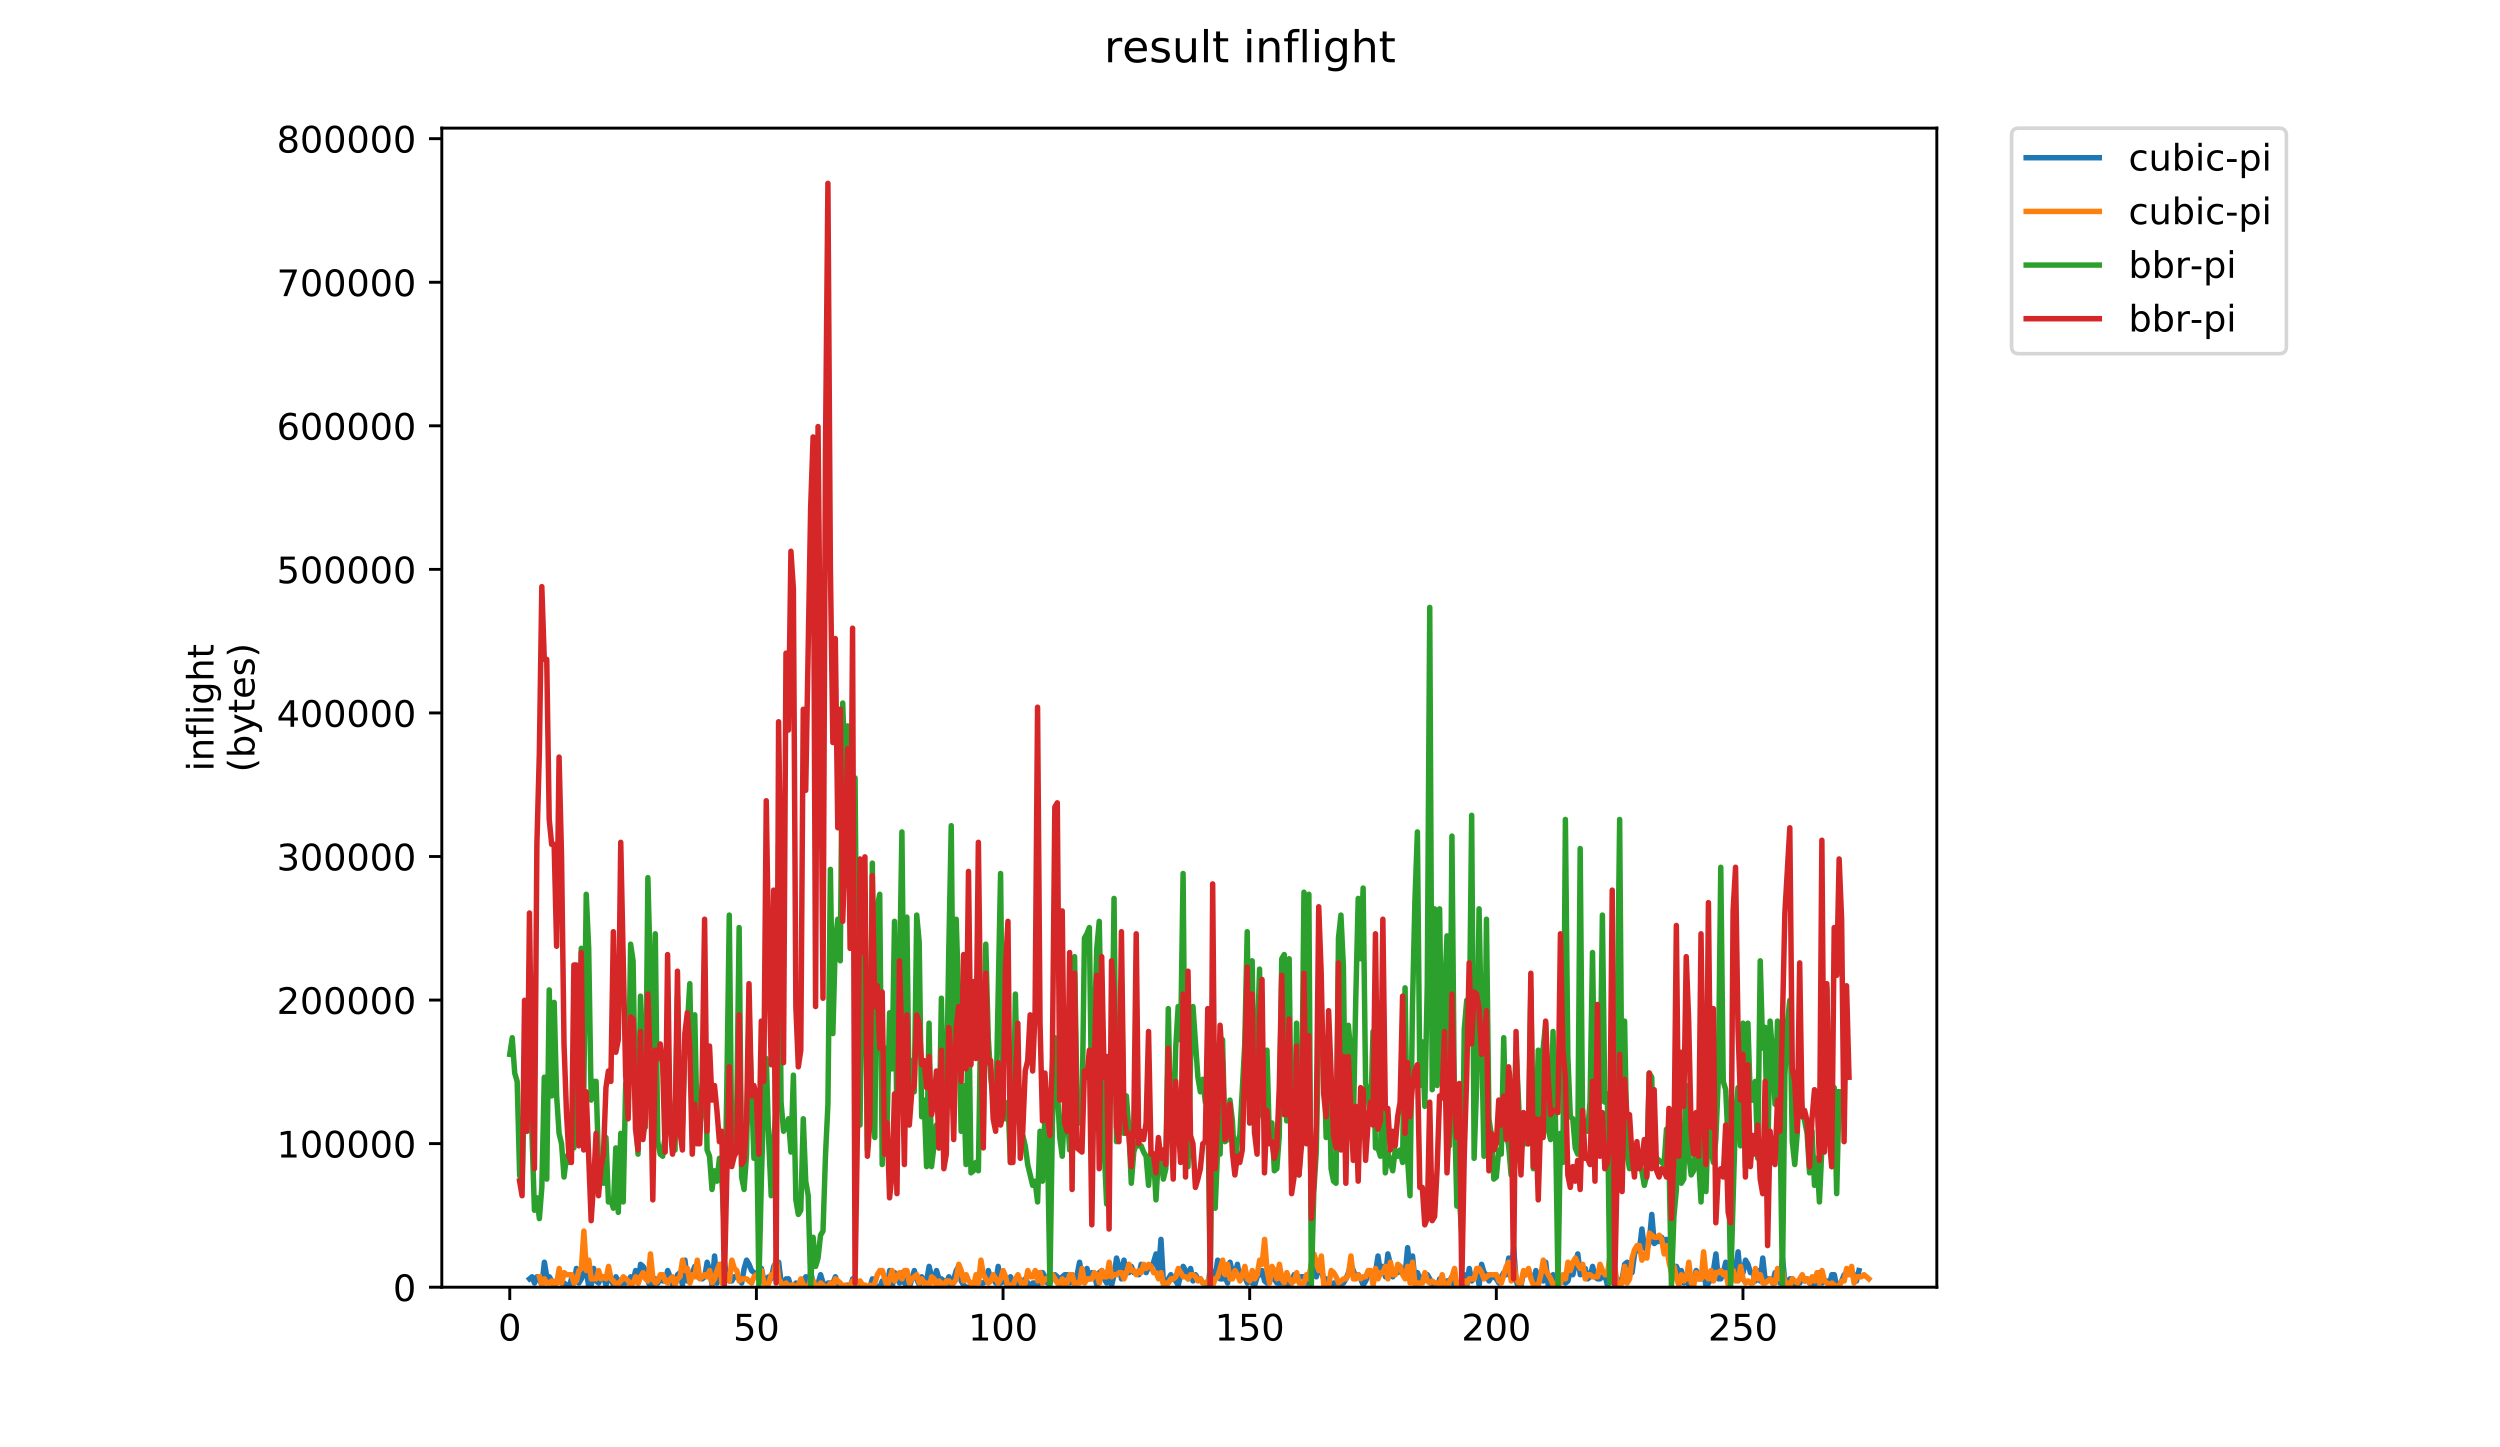 <?xml version="1.0" encoding="utf-8" standalone="no"?>
<!DOCTYPE svg PUBLIC "-//W3C//DTD SVG 1.1//EN"
  "http://www.w3.org/Graphics/SVG/1.1/DTD/svg11.dtd">
<!-- Created with matplotlib (https://matplotlib.org/) -->
<svg height="396pt" version="1.1" viewBox="0 0 684 396" width="684pt" xmlns="http://www.w3.org/2000/svg" xmlns:xlink="http://www.w3.org/1999/xlink">
 <defs>
  <style type="text/css">
*{stroke-linecap:butt;stroke-linejoin:round;}
  </style>
 </defs>
 <g id="figure_1">
  <g id="patch_1">
   <path d="M 0 396 
L 684 396 
L 684 0 
L 0 0 
z
" style="fill:#ffffff;"/>
  </g>
  <g id="axes_1">
   <g id="patch_2">
    <path d="M 120.879 352.174 
L 529.913 352.174 
L 529.913 35.062 
L 120.879 35.062 
z
" style="fill:#ffffff;"/>
   </g>
   <g id="matplotlib.axis_1">
    <g id="xtick_1">
     <g id="line2d_1">
      <defs>
       <path d="M 0 0 
L 0 3.5 
" id="meb53e9c152" style="stroke:#000000;stroke-width:0.8;"/>
      </defs>
      <g>
       <use style="stroke:#000000;stroke-width:0.8;" x="139.471" xlink:href="#meb53e9c152" y="352.174"/>
      </g>
     </g>
     <g id="text_1">
      <!-- 0 -->
      <defs>
       <path d="M 31.781 66.406 
Q 24.172 66.406 20.328 58.906 
Q 16.5 51.422 16.5 36.375 
Q 16.5 21.391 20.328 13.891 
Q 24.172 6.391 31.781 6.391 
Q 39.453 6.391 43.281 13.891 
Q 47.125 21.391 47.125 36.375 
Q 47.125 51.422 43.281 58.906 
Q 39.453 66.406 31.781 66.406 
z
M 31.781 74.219 
Q 44.047 74.219 50.516 64.516 
Q 56.984 54.828 56.984 36.375 
Q 56.984 17.969 50.516 8.266 
Q 44.047 -1.422 31.781 -1.422 
Q 19.531 -1.422 13.062 8.266 
Q 6.594 17.969 6.594 36.375 
Q 6.594 54.828 13.062 64.516 
Q 19.531 74.219 31.781 74.219 
z
" id="DejaVuSans-48"/>
      </defs>
      <g transform="translate(136.29 366.773)scale(0.1 -0.1)">
       <use xlink:href="#DejaVuSans-48"/>
      </g>
     </g>
    </g>
    <g id="xtick_2">
     <g id="line2d_2">
      <g>
       <use style="stroke:#000000;stroke-width:0.8;" x="206.952" xlink:href="#meb53e9c152" y="352.174"/>
      </g>
     </g>
     <g id="text_2">
      <!-- 50 -->
      <defs>
       <path d="M 10.797 72.906 
L 49.516 72.906 
L 49.516 64.594 
L 19.828 64.594 
L 19.828 46.734 
Q 21.969 47.469 24.109 47.828 
Q 26.266 48.188 28.422 48.188 
Q 40.625 48.188 47.75 41.5 
Q 54.891 34.812 54.891 23.391 
Q 54.891 11.625 47.562 5.094 
Q 40.234 -1.422 26.906 -1.422 
Q 22.312 -1.422 17.547 -0.641 
Q 12.797 0.141 7.719 1.703 
L 7.719 11.625 
Q 12.109 9.234 16.797 8.062 
Q 21.484 6.891 26.703 6.891 
Q 35.156 6.891 40.078 11.328 
Q 45.016 15.766 45.016 23.391 
Q 45.016 31 40.078 35.438 
Q 35.156 39.891 26.703 39.891 
Q 22.75 39.891 18.812 39.016 
Q 14.891 38.141 10.797 36.281 
z
" id="DejaVuSans-53"/>
      </defs>
      <g transform="translate(200.589 366.773)scale(0.1 -0.1)">
       <use xlink:href="#DejaVuSans-53"/>
       <use x="63.623" xlink:href="#DejaVuSans-48"/>
      </g>
     </g>
    </g>
    <g id="xtick_3">
     <g id="line2d_3">
      <g>
       <use style="stroke:#000000;stroke-width:0.8;" x="274.432" xlink:href="#meb53e9c152" y="352.174"/>
      </g>
     </g>
     <g id="text_3">
      <!-- 100 -->
      <defs>
       <path d="M 12.406 8.297 
L 28.516 8.297 
L 28.516 63.922 
L 10.984 60.406 
L 10.984 69.391 
L 28.422 72.906 
L 38.281 72.906 
L 38.281 8.297 
L 54.391 8.297 
L 54.391 0 
L 12.406 0 
z
" id="DejaVuSans-49"/>
      </defs>
      <g transform="translate(264.889 366.773)scale(0.1 -0.1)">
       <use xlink:href="#DejaVuSans-49"/>
       <use x="63.623" xlink:href="#DejaVuSans-48"/>
       <use x="127.246" xlink:href="#DejaVuSans-48"/>
      </g>
     </g>
    </g>
    <g id="xtick_4">
     <g id="line2d_4">
      <g>
       <use style="stroke:#000000;stroke-width:0.8;" x="341.913" xlink:href="#meb53e9c152" y="352.174"/>
      </g>
     </g>
     <g id="text_4">
      <!-- 150 -->
      <g transform="translate(332.369 366.773)scale(0.1 -0.1)">
       <use xlink:href="#DejaVuSans-49"/>
       <use x="63.623" xlink:href="#DejaVuSans-53"/>
       <use x="127.246" xlink:href="#DejaVuSans-48"/>
      </g>
     </g>
    </g>
    <g id="xtick_5">
     <g id="line2d_5">
      <g>
       <use style="stroke:#000000;stroke-width:0.8;" x="409.394" xlink:href="#meb53e9c152" y="352.174"/>
      </g>
     </g>
     <g id="text_5">
      <!-- 200 -->
      <defs>
       <path d="M 19.188 8.297 
L 53.609 8.297 
L 53.609 0 
L 7.328 0 
L 7.328 8.297 
Q 12.938 14.109 22.625 23.891 
Q 32.328 33.688 34.812 36.531 
Q 39.547 41.844 41.422 45.531 
Q 43.312 49.219 43.312 52.781 
Q 43.312 58.594 39.234 62.25 
Q 35.156 65.922 28.609 65.922 
Q 23.969 65.922 18.812 64.312 
Q 13.672 62.703 7.812 59.422 
L 7.812 69.391 
Q 13.766 71.781 18.938 73 
Q 24.125 74.219 28.422 74.219 
Q 39.75 74.219 46.484 68.547 
Q 53.219 62.891 53.219 53.422 
Q 53.219 48.922 51.531 44.891 
Q 49.859 40.875 45.406 35.406 
Q 44.188 33.984 37.641 27.219 
Q 31.109 20.453 19.188 8.297 
z
" id="DejaVuSans-50"/>
      </defs>
      <g transform="translate(399.85 366.773)scale(0.1 -0.1)">
       <use xlink:href="#DejaVuSans-50"/>
       <use x="63.623" xlink:href="#DejaVuSans-48"/>
       <use x="127.246" xlink:href="#DejaVuSans-48"/>
      </g>
     </g>
    </g>
    <g id="xtick_6">
     <g id="line2d_6">
      <g>
       <use style="stroke:#000000;stroke-width:0.8;" x="476.874" xlink:href="#meb53e9c152" y="352.174"/>
      </g>
     </g>
     <g id="text_6">
      <!-- 250 -->
      <g transform="translate(467.331 366.773)scale(0.1 -0.1)">
       <use xlink:href="#DejaVuSans-50"/>
       <use x="63.623" xlink:href="#DejaVuSans-53"/>
       <use x="127.246" xlink:href="#DejaVuSans-48"/>
      </g>
     </g>
    </g>
   </g>
   <g id="matplotlib.axis_2">
    <g id="ytick_1">
     <g id="line2d_7">
      <defs>
       <path d="M 0 0 
L -3.5 0 
" id="mbdff42c3cc" style="stroke:#000000;stroke-width:0.8;"/>
      </defs>
      <g>
       <use style="stroke:#000000;stroke-width:0.8;" x="120.879" xlink:href="#mbdff42c3cc" y="352.174"/>
      </g>
     </g>
     <g id="text_7">
      <!-- 0 -->
      <g transform="translate(107.516 355.973)scale(0.1 -0.1)">
       <use xlink:href="#DejaVuSans-48"/>
      </g>
     </g>
    </g>
    <g id="ytick_2">
     <g id="line2d_8">
      <g>
       <use style="stroke:#000000;stroke-width:0.8;" x="120.879" xlink:href="#mbdff42c3cc" y="312.895"/>
      </g>
     </g>
     <g id="text_8">
      <!-- 100000 -->
      <g transform="translate(75.704 316.694)scale(0.1 -0.1)">
       <use xlink:href="#DejaVuSans-49"/>
       <use x="63.623" xlink:href="#DejaVuSans-48"/>
       <use x="127.246" xlink:href="#DejaVuSans-48"/>
       <use x="190.869" xlink:href="#DejaVuSans-48"/>
       <use x="254.492" xlink:href="#DejaVuSans-48"/>
       <use x="318.115" xlink:href="#DejaVuSans-48"/>
      </g>
     </g>
    </g>
    <g id="ytick_3">
     <g id="line2d_9">
      <g>
       <use style="stroke:#000000;stroke-width:0.8;" x="120.879" xlink:href="#mbdff42c3cc" y="273.616"/>
      </g>
     </g>
     <g id="text_9">
      <!-- 200000 -->
      <g transform="translate(75.704 277.415)scale(0.1 -0.1)">
       <use xlink:href="#DejaVuSans-50"/>
       <use x="63.623" xlink:href="#DejaVuSans-48"/>
       <use x="127.246" xlink:href="#DejaVuSans-48"/>
       <use x="190.869" xlink:href="#DejaVuSans-48"/>
       <use x="254.492" xlink:href="#DejaVuSans-48"/>
       <use x="318.115" xlink:href="#DejaVuSans-48"/>
      </g>
     </g>
    </g>
    <g id="ytick_4">
     <g id="line2d_10">
      <g>
       <use style="stroke:#000000;stroke-width:0.8;" x="120.879" xlink:href="#mbdff42c3cc" y="234.337"/>
      </g>
     </g>
     <g id="text_10">
      <!-- 300000 -->
      <defs>
       <path d="M 40.578 39.312 
Q 47.656 37.797 51.625 33 
Q 55.609 28.219 55.609 21.188 
Q 55.609 10.406 48.188 4.484 
Q 40.766 -1.422 27.094 -1.422 
Q 22.516 -1.422 17.656 -0.516 
Q 12.797 0.391 7.625 2.203 
L 7.625 11.719 
Q 11.719 9.328 16.594 8.109 
Q 21.484 6.891 26.812 6.891 
Q 36.078 6.891 40.938 10.547 
Q 45.797 14.203 45.797 21.188 
Q 45.797 27.641 41.281 31.266 
Q 36.766 34.906 28.719 34.906 
L 20.219 34.906 
L 20.219 43.016 
L 29.109 43.016 
Q 36.375 43.016 40.234 45.922 
Q 44.094 48.828 44.094 54.297 
Q 44.094 59.906 40.109 62.906 
Q 36.141 65.922 28.719 65.922 
Q 24.656 65.922 20.016 65.031 
Q 15.375 64.156 9.812 62.312 
L 9.812 71.094 
Q 15.438 72.656 20.344 73.438 
Q 25.25 74.219 29.594 74.219 
Q 40.828 74.219 47.359 69.109 
Q 53.906 64.016 53.906 55.328 
Q 53.906 49.266 50.438 45.094 
Q 46.969 40.922 40.578 39.312 
z
" id="DejaVuSans-51"/>
      </defs>
      <g transform="translate(75.704 238.137)scale(0.1 -0.1)">
       <use xlink:href="#DejaVuSans-51"/>
       <use x="63.623" xlink:href="#DejaVuSans-48"/>
       <use x="127.246" xlink:href="#DejaVuSans-48"/>
       <use x="190.869" xlink:href="#DejaVuSans-48"/>
       <use x="254.492" xlink:href="#DejaVuSans-48"/>
       <use x="318.115" xlink:href="#DejaVuSans-48"/>
      </g>
     </g>
    </g>
    <g id="ytick_5">
     <g id="line2d_11">
      <g>
       <use style="stroke:#000000;stroke-width:0.8;" x="120.879" xlink:href="#mbdff42c3cc" y="195.058"/>
      </g>
     </g>
     <g id="text_11">
      <!-- 400000 -->
      <defs>
       <path d="M 37.797 64.312 
L 12.891 25.391 
L 37.797 25.391 
z
M 35.203 72.906 
L 47.609 72.906 
L 47.609 25.391 
L 58.016 25.391 
L 58.016 17.188 
L 47.609 17.188 
L 47.609 0 
L 37.797 0 
L 37.797 17.188 
L 4.891 17.188 
L 4.891 26.703 
z
" id="DejaVuSans-52"/>
      </defs>
      <g transform="translate(75.704 198.858)scale(0.1 -0.1)">
       <use xlink:href="#DejaVuSans-52"/>
       <use x="63.623" xlink:href="#DejaVuSans-48"/>
       <use x="127.246" xlink:href="#DejaVuSans-48"/>
       <use x="190.869" xlink:href="#DejaVuSans-48"/>
       <use x="254.492" xlink:href="#DejaVuSans-48"/>
       <use x="318.115" xlink:href="#DejaVuSans-48"/>
      </g>
     </g>
    </g>
    <g id="ytick_6">
     <g id="line2d_12">
      <g>
       <use style="stroke:#000000;stroke-width:0.8;" x="120.879" xlink:href="#mbdff42c3cc" y="155.779"/>
      </g>
     </g>
     <g id="text_12">
      <!-- 500000 -->
      <g transform="translate(75.704 159.579)scale(0.1 -0.1)">
       <use xlink:href="#DejaVuSans-53"/>
       <use x="63.623" xlink:href="#DejaVuSans-48"/>
       <use x="127.246" xlink:href="#DejaVuSans-48"/>
       <use x="190.869" xlink:href="#DejaVuSans-48"/>
       <use x="254.492" xlink:href="#DejaVuSans-48"/>
       <use x="318.115" xlink:href="#DejaVuSans-48"/>
      </g>
     </g>
    </g>
    <g id="ytick_7">
     <g id="line2d_13">
      <g>
       <use style="stroke:#000000;stroke-width:0.8;" x="120.879" xlink:href="#mbdff42c3cc" y="116.5"/>
      </g>
     </g>
     <g id="text_13">
      <!-- 600000 -->
      <defs>
       <path d="M 33.016 40.375 
Q 26.375 40.375 22.484 35.828 
Q 18.609 31.297 18.609 23.391 
Q 18.609 15.531 22.484 10.953 
Q 26.375 6.391 33.016 6.391 
Q 39.656 6.391 43.531 10.953 
Q 47.406 15.531 47.406 23.391 
Q 47.406 31.297 43.531 35.828 
Q 39.656 40.375 33.016 40.375 
z
M 52.594 71.297 
L 52.594 62.312 
Q 48.875 64.062 45.094 64.984 
Q 41.312 65.922 37.594 65.922 
Q 27.828 65.922 22.672 59.328 
Q 17.531 52.734 16.797 39.406 
Q 19.672 43.656 24.016 45.922 
Q 28.375 48.188 33.594 48.188 
Q 44.578 48.188 50.953 41.516 
Q 57.328 34.859 57.328 23.391 
Q 57.328 12.156 50.688 5.359 
Q 44.047 -1.422 33.016 -1.422 
Q 20.359 -1.422 13.672 8.266 
Q 6.984 17.969 6.984 36.375 
Q 6.984 53.656 15.188 63.938 
Q 23.391 74.219 37.203 74.219 
Q 40.922 74.219 44.703 73.484 
Q 48.484 72.75 52.594 71.297 
z
" id="DejaVuSans-54"/>
      </defs>
      <g transform="translate(75.704 120.3)scale(0.1 -0.1)">
       <use xlink:href="#DejaVuSans-54"/>
       <use x="63.623" xlink:href="#DejaVuSans-48"/>
       <use x="127.246" xlink:href="#DejaVuSans-48"/>
       <use x="190.869" xlink:href="#DejaVuSans-48"/>
       <use x="254.492" xlink:href="#DejaVuSans-48"/>
       <use x="318.115" xlink:href="#DejaVuSans-48"/>
      </g>
     </g>
    </g>
    <g id="ytick_8">
     <g id="line2d_14">
      <g>
       <use style="stroke:#000000;stroke-width:0.8;" x="120.879" xlink:href="#mbdff42c3cc" y="77.222"/>
      </g>
     </g>
     <g id="text_14">
      <!-- 700000 -->
      <defs>
       <path d="M 8.203 72.906 
L 55.078 72.906 
L 55.078 68.703 
L 28.609 0 
L 18.312 0 
L 43.219 64.594 
L 8.203 64.594 
z
" id="DejaVuSans-55"/>
      </defs>
      <g transform="translate(75.704 81.021)scale(0.1 -0.1)">
       <use xlink:href="#DejaVuSans-55"/>
       <use x="63.623" xlink:href="#DejaVuSans-48"/>
       <use x="127.246" xlink:href="#DejaVuSans-48"/>
       <use x="190.869" xlink:href="#DejaVuSans-48"/>
       <use x="254.492" xlink:href="#DejaVuSans-48"/>
       <use x="318.115" xlink:href="#DejaVuSans-48"/>
      </g>
     </g>
    </g>
    <g id="ytick_9">
     <g id="line2d_15">
      <g>
       <use style="stroke:#000000;stroke-width:0.8;" x="120.879" xlink:href="#mbdff42c3cc" y="37.943"/>
      </g>
     </g>
     <g id="text_15">
      <!-- 800000 -->
      <defs>
       <path d="M 31.781 34.625 
Q 24.75 34.625 20.719 30.859 
Q 16.703 27.094 16.703 20.516 
Q 16.703 13.922 20.719 10.156 
Q 24.75 6.391 31.781 6.391 
Q 38.812 6.391 42.859 10.172 
Q 46.922 13.969 46.922 20.516 
Q 46.922 27.094 42.891 30.859 
Q 38.875 34.625 31.781 34.625 
z
M 21.922 38.812 
Q 15.578 40.375 12.031 44.719 
Q 8.5 49.078 8.5 55.328 
Q 8.5 64.062 14.719 69.141 
Q 20.953 74.219 31.781 74.219 
Q 42.672 74.219 48.875 69.141 
Q 55.078 64.062 55.078 55.328 
Q 55.078 49.078 51.531 44.719 
Q 48 40.375 41.703 38.812 
Q 48.828 37.156 52.797 32.312 
Q 56.781 27.484 56.781 20.516 
Q 56.781 9.906 50.312 4.234 
Q 43.844 -1.422 31.781 -1.422 
Q 19.734 -1.422 13.25 4.234 
Q 6.781 9.906 6.781 20.516 
Q 6.781 27.484 10.781 32.312 
Q 14.797 37.156 21.922 38.812 
z
M 18.312 54.391 
Q 18.312 48.734 21.844 45.562 
Q 25.391 42.391 31.781 42.391 
Q 38.141 42.391 41.719 45.562 
Q 45.312 48.734 45.312 54.391 
Q 45.312 60.062 41.719 63.234 
Q 38.141 66.406 31.781 66.406 
Q 25.391 66.406 21.844 63.234 
Q 18.312 60.062 18.312 54.391 
z
" id="DejaVuSans-56"/>
      </defs>
      <g transform="translate(75.704 41.742)scale(0.1 -0.1)">
       <use xlink:href="#DejaVuSans-56"/>
       <use x="63.623" xlink:href="#DejaVuSans-48"/>
       <use x="127.246" xlink:href="#DejaVuSans-48"/>
       <use x="190.869" xlink:href="#DejaVuSans-48"/>
       <use x="254.492" xlink:href="#DejaVuSans-48"/>
       <use x="318.115" xlink:href="#DejaVuSans-48"/>
      </g>
     </g>
    </g>
    <g id="text_16">
     <!-- inflight -->
     <defs>
      <path d="M 9.422 54.688 
L 18.406 54.688 
L 18.406 0 
L 9.422 0 
z
M 9.422 75.984 
L 18.406 75.984 
L 18.406 64.594 
L 9.422 64.594 
z
" id="DejaVuSans-105"/>
      <path d="M 54.891 33.016 
L 54.891 0 
L 45.906 0 
L 45.906 32.719 
Q 45.906 40.484 42.875 44.328 
Q 39.844 48.188 33.797 48.188 
Q 26.516 48.188 22.312 43.547 
Q 18.109 38.922 18.109 30.906 
L 18.109 0 
L 9.078 0 
L 9.078 54.688 
L 18.109 54.688 
L 18.109 46.188 
Q 21.344 51.125 25.703 53.562 
Q 30.078 56 35.797 56 
Q 45.219 56 50.047 50.172 
Q 54.891 44.344 54.891 33.016 
z
" id="DejaVuSans-110"/>
      <path d="M 37.109 75.984 
L 37.109 68.5 
L 28.516 68.5 
Q 23.688 68.5 21.797 66.547 
Q 19.922 64.594 19.922 59.516 
L 19.922 54.688 
L 34.719 54.688 
L 34.719 47.703 
L 19.922 47.703 
L 19.922 0 
L 10.891 0 
L 10.891 47.703 
L 2.297 47.703 
L 2.297 54.688 
L 10.891 54.688 
L 10.891 58.5 
Q 10.891 67.625 15.141 71.797 
Q 19.391 75.984 28.609 75.984 
z
" id="DejaVuSans-102"/>
      <path d="M 9.422 75.984 
L 18.406 75.984 
L 18.406 0 
L 9.422 0 
z
" id="DejaVuSans-108"/>
      <path d="M 45.406 27.984 
Q 45.406 37.75 41.375 43.109 
Q 37.359 48.484 30.078 48.484 
Q 22.859 48.484 18.828 43.109 
Q 14.797 37.75 14.797 27.984 
Q 14.797 18.266 18.828 12.891 
Q 22.859 7.516 30.078 7.516 
Q 37.359 7.516 41.375 12.891 
Q 45.406 18.266 45.406 27.984 
z
M 54.391 6.781 
Q 54.391 -7.172 48.188 -13.984 
Q 42 -20.797 29.203 -20.797 
Q 24.469 -20.797 20.266 -20.094 
Q 16.062 -19.391 12.109 -17.922 
L 12.109 -9.188 
Q 16.062 -11.328 19.922 -12.344 
Q 23.781 -13.375 27.781 -13.375 
Q 36.625 -13.375 41.016 -8.766 
Q 45.406 -4.156 45.406 5.172 
L 45.406 9.625 
Q 42.625 4.781 38.281 2.391 
Q 33.938 0 27.875 0 
Q 17.828 0 11.672 7.656 
Q 5.516 15.328 5.516 27.984 
Q 5.516 40.672 11.672 48.328 
Q 17.828 56 27.875 56 
Q 33.938 56 38.281 53.609 
Q 42.625 51.219 45.406 46.391 
L 45.406 54.688 
L 54.391 54.688 
z
" id="DejaVuSans-103"/>
      <path d="M 54.891 33.016 
L 54.891 0 
L 45.906 0 
L 45.906 32.719 
Q 45.906 40.484 42.875 44.328 
Q 39.844 48.188 33.797 48.188 
Q 26.516 48.188 22.312 43.547 
Q 18.109 38.922 18.109 30.906 
L 18.109 0 
L 9.078 0 
L 9.078 75.984 
L 18.109 75.984 
L 18.109 46.188 
Q 21.344 51.125 25.703 53.562 
Q 30.078 56 35.797 56 
Q 45.219 56 50.047 50.172 
Q 54.891 44.344 54.891 33.016 
z
" id="DejaVuSans-104"/>
      <path d="M 18.312 70.219 
L 18.312 54.688 
L 36.812 54.688 
L 36.812 47.703 
L 18.312 47.703 
L 18.312 18.016 
Q 18.312 11.328 20.141 9.422 
Q 21.969 7.516 27.594 7.516 
L 36.812 7.516 
L 36.812 0 
L 27.594 0 
Q 17.188 0 13.234 3.875 
Q 9.281 7.766 9.281 18.016 
L 9.281 47.703 
L 2.688 47.703 
L 2.688 54.688 
L 9.281 54.688 
L 9.281 70.219 
z
" id="DejaVuSans-116"/>
     </defs>
     <g transform="translate(58.426 211.018)rotate(-90)scale(0.1 -0.1)">
      <use xlink:href="#DejaVuSans-105"/>
      <use x="27.783" xlink:href="#DejaVuSans-110"/>
      <use x="91.162" xlink:href="#DejaVuSans-102"/>
      <use x="126.367" xlink:href="#DejaVuSans-108"/>
      <use x="154.15" xlink:href="#DejaVuSans-105"/>
      <use x="181.934" xlink:href="#DejaVuSans-103"/>
      <use x="245.41" xlink:href="#DejaVuSans-104"/>
      <use x="308.789" xlink:href="#DejaVuSans-116"/>
     </g>
     <!-- (bytes) -->
     <defs>
      <path d="M 31 75.875 
Q 24.469 64.656 21.281 53.656 
Q 18.109 42.672 18.109 31.391 
Q 18.109 20.125 21.312 9.062 
Q 24.516 -2 31 -13.188 
L 23.188 -13.188 
Q 15.875 -1.703 12.234 9.375 
Q 8.594 20.453 8.594 31.391 
Q 8.594 42.281 12.203 53.312 
Q 15.828 64.359 23.188 75.875 
z
" id="DejaVuSans-40"/>
      <path d="M 48.688 27.297 
Q 48.688 37.203 44.609 42.844 
Q 40.531 48.484 33.406 48.484 
Q 26.266 48.484 22.188 42.844 
Q 18.109 37.203 18.109 27.297 
Q 18.109 17.391 22.188 11.75 
Q 26.266 6.109 33.406 6.109 
Q 40.531 6.109 44.609 11.75 
Q 48.688 17.391 48.688 27.297 
z
M 18.109 46.391 
Q 20.953 51.266 25.266 53.625 
Q 29.594 56 35.594 56 
Q 45.562 56 51.781 48.094 
Q 58.016 40.188 58.016 27.297 
Q 58.016 14.406 51.781 6.484 
Q 45.562 -1.422 35.594 -1.422 
Q 29.594 -1.422 25.266 0.953 
Q 20.953 3.328 18.109 8.203 
L 18.109 0 
L 9.078 0 
L 9.078 75.984 
L 18.109 75.984 
z
" id="DejaVuSans-98"/>
      <path d="M 32.172 -5.078 
Q 28.375 -14.844 24.75 -17.812 
Q 21.141 -20.797 15.094 -20.797 
L 7.906 -20.797 
L 7.906 -13.281 
L 13.188 -13.281 
Q 16.891 -13.281 18.938 -11.516 
Q 21 -9.766 23.484 -3.219 
L 25.094 0.875 
L 2.984 54.688 
L 12.5 54.688 
L 29.594 11.922 
L 46.688 54.688 
L 56.203 54.688 
z
" id="DejaVuSans-121"/>
      <path d="M 56.203 29.594 
L 56.203 25.203 
L 14.891 25.203 
Q 15.484 15.922 20.484 11.062 
Q 25.484 6.203 34.422 6.203 
Q 39.594 6.203 44.453 7.469 
Q 49.312 8.734 54.109 11.281 
L 54.109 2.781 
Q 49.266 0.734 44.188 -0.344 
Q 39.109 -1.422 33.891 -1.422 
Q 20.797 -1.422 13.156 6.188 
Q 5.516 13.812 5.516 26.812 
Q 5.516 40.234 12.766 48.109 
Q 20.016 56 32.328 56 
Q 43.359 56 49.781 48.891 
Q 56.203 41.797 56.203 29.594 
z
M 47.219 32.234 
Q 47.125 39.594 43.094 43.984 
Q 39.062 48.391 32.422 48.391 
Q 24.906 48.391 20.391 44.141 
Q 15.875 39.891 15.188 32.172 
z
" id="DejaVuSans-101"/>
      <path d="M 44.281 53.078 
L 44.281 44.578 
Q 40.484 46.531 36.375 47.5 
Q 32.281 48.484 27.875 48.484 
Q 21.188 48.484 17.844 46.438 
Q 14.5 44.391 14.5 40.281 
Q 14.5 37.156 16.891 35.375 
Q 19.281 33.594 26.516 31.984 
L 29.594 31.297 
Q 39.156 29.25 43.188 25.516 
Q 47.219 21.781 47.219 15.094 
Q 47.219 7.469 41.188 3.016 
Q 35.156 -1.422 24.609 -1.422 
Q 20.219 -1.422 15.453 -0.562 
Q 10.688 0.297 5.422 2 
L 5.422 11.281 
Q 10.406 8.688 15.234 7.391 
Q 20.062 6.109 24.812 6.109 
Q 31.156 6.109 34.562 8.281 
Q 37.984 10.453 37.984 14.406 
Q 37.984 18.062 35.516 20.016 
Q 33.062 21.969 24.703 23.781 
L 21.578 24.516 
Q 13.234 26.266 9.516 29.906 
Q 5.812 33.547 5.812 39.891 
Q 5.812 47.609 11.281 51.797 
Q 16.75 56 26.812 56 
Q 31.781 56 36.172 55.266 
Q 40.578 54.547 44.281 53.078 
z
" id="DejaVuSans-115"/>
      <path d="M 8.016 75.875 
L 15.828 75.875 
Q 23.141 64.359 26.781 53.312 
Q 30.422 42.281 30.422 31.391 
Q 30.422 20.453 26.781 9.375 
Q 23.141 -1.703 15.828 -13.188 
L 8.016 -13.188 
Q 14.5 -2 17.703 9.062 
Q 20.906 20.125 20.906 31.391 
Q 20.906 42.672 17.703 53.656 
Q 14.5 64.656 8.016 75.875 
z
" id="DejaVuSans-41"/>
     </defs>
     <g transform="translate(69.624 211.295)rotate(-90)scale(0.1 -0.1)">
      <use xlink:href="#DejaVuSans-40"/>
      <use x="39.014" xlink:href="#DejaVuSans-98"/>
      <use x="102.49" xlink:href="#DejaVuSans-121"/>
      <use x="161.67" xlink:href="#DejaVuSans-116"/>
      <use x="200.879" xlink:href="#DejaVuSans-101"/>
      <use x="262.402" xlink:href="#DejaVuSans-115"/>
      <use x="314.502" xlink:href="#DejaVuSans-41"/>
     </g>
    </g>
   </g>
   <g id="line2d_16">
    <path clip-path="url(#p61a06444ab)" d="M 144.89 349.899 
L 145.565 349.33 
L 146.239 351.037 
L 146.914 349.33 
L 147.589 349.899 
L 148.264 351.605 
L 148.939 345.349 
L 149.613 349.33 
L 150.288 349.33 
L 150.963 350.468 
L 151.638 352.174 
L 152.313 350.468 
L 152.987 349.33 
L 153.662 351.037 
L 154.337 351.037 
L 155.687 352.174 
L 156.361 349.899 
L 157.036 351.037 
L 157.711 347.055 
L 158.386 351.037 
L 159.061 349.899 
L 159.736 348.193 
L 160.41 347.624 
L 161.085 352.174 
L 161.76 351.605 
L 162.435 347.055 
L 163.11 350.468 
L 163.784 351.037 
L 164.459 349.33 
L 165.134 349.33 
L 165.809 351.605 
L 166.484 349.33 
L 167.158 349.899 
L 167.833 351.605 
L 168.508 349.33 
L 169.183 350.468 
L 169.858 351.037 
L 171.207 351.037 
L 171.882 350.468 
L 172.557 349.33 
L 173.232 350.468 
L 173.906 347.624 
L 174.581 351.037 
L 175.256 345.918 
L 175.931 346.487 
L 176.606 347.624 
L 177.28 350.468 
L 177.955 352.174 
L 178.63 351.605 
L 179.305 349.899 
L 179.98 351.037 
L 180.655 349.899 
L 181.329 350.468 
L 182.004 350.468 
L 182.679 347.624 
L 183.354 349.33 
L 184.029 351.605 
L 184.703 351.037 
L 185.378 348.762 
L 186.053 348.193 
L 186.728 351.605 
L 187.403 344.78 
L 188.077 350.468 
L 188.752 348.193 
L 189.427 348.193 
L 190.102 346.487 
L 190.777 349.33 
L 191.451 349.33 
L 192.126 349.899 
L 192.801 349.33 
L 193.476 345.349 
L 194.151 347.624 
L 194.825 351.605 
L 195.5 343.643 
L 196.175 351.037 
L 196.85 348.193 
L 197.525 345.918 
L 198.199 345.349 
L 198.874 349.899 
L 199.549 350.468 
L 200.224 350.468 
L 200.899 349.33 
L 201.574 349.33 
L 202.248 349.899 
L 202.923 351.037 
L 203.598 347.055 
L 204.273 344.78 
L 204.948 345.918 
L 205.622 347.624 
L 206.972 348.762 
L 207.647 347.624 
L 208.322 347.055 
L 208.996 350.468 
L 210.346 349.33 
L 211.021 349.899 
L 211.696 346.487 
L 212.37 345.349 
L 213.045 345.349 
L 213.72 351.037 
L 214.395 352.174 
L 215.07 349.899 
L 215.744 349.899 
L 216.419 352.174 
L 217.094 352.174 
L 217.769 351.037 
L 218.444 352.174 
L 219.118 352.174 
L 219.793 350.468 
L 220.468 349.33 
L 221.143 351.037 
L 221.818 348.193 
L 222.493 351.037 
L 223.167 352.174 
L 223.842 351.037 
L 224.517 348.762 
L 225.192 351.037 
L 225.867 352.174 
L 226.541 351.037 
L 227.891 351.037 
L 228.566 349.33 
L 229.241 351.605 
L 229.915 351.605 
L 230.59 352.174 
L 231.265 352.174 
L 231.94 351.605 
L 232.615 352.174 
L 233.289 349.899 
L 233.964 349.899 
L 234.639 352.174 
L 235.314 351.037 
L 235.989 352.174 
L 238.013 352.174 
L 238.688 349.899 
L 239.363 351.605 
L 240.037 352.174 
L 240.712 352.174 
L 241.387 350.468 
L 242.062 351.037 
L 242.737 352.174 
L 243.412 347.624 
L 244.086 352.174 
L 244.761 348.193 
L 245.436 349.33 
L 246.111 351.037 
L 246.786 348.193 
L 247.46 351.037 
L 248.135 352.174 
L 248.81 352.174 
L 250.16 347.624 
L 250.834 349.899 
L 251.509 351.605 
L 252.184 349.33 
L 252.859 351.037 
L 253.534 350.468 
L 254.208 346.487 
L 254.883 349.33 
L 255.558 350.468 
L 256.233 347.624 
L 256.908 349.899 
L 257.582 349.899 
L 258.932 351.037 
L 259.607 349.33 
L 260.282 352.174 
L 261.631 347.624 
L 262.306 346.487 
L 262.981 350.468 
L 263.656 351.605 
L 264.331 352.174 
L 265.68 352.174 
L 266.355 351.037 
L 267.03 351.037 
L 267.705 350.468 
L 268.379 351.037 
L 269.054 351.037 
L 269.729 350.468 
L 270.404 347.624 
L 271.079 349.899 
L 271.753 349.899 
L 272.428 351.037 
L 273.103 346.487 
L 273.778 351.037 
L 274.453 349.899 
L 275.127 351.037 
L 275.802 351.037 
L 276.477 349.33 
L 277.152 351.037 
L 277.827 350.468 
L 278.501 352.174 
L 279.176 351.605 
L 279.851 350.468 
L 280.526 349.899 
L 281.875 352.174 
L 282.55 351.037 
L 283.225 351.037 
L 283.9 352.174 
L 284.575 348.193 
L 285.25 348.193 
L 285.924 349.33 
L 286.599 351.037 
L 287.274 351.037 
L 287.949 349.33 
L 288.624 348.762 
L 289.298 349.33 
L 289.973 352.174 
L 290.648 349.33 
L 291.323 348.762 
L 291.998 348.762 
L 292.672 351.037 
L 293.347 348.762 
L 294.022 351.605 
L 294.697 348.762 
L 295.372 345.349 
L 296.046 349.33 
L 297.396 347.055 
L 298.071 349.899 
L 298.746 348.193 
L 299.42 348.762 
L 300.095 351.605 
L 300.77 348.193 
L 301.445 347.624 
L 302.12 349.899 
L 302.794 351.037 
L 303.469 348.762 
L 304.144 351.605 
L 304.819 348.762 
L 305.494 344.212 
L 306.169 346.487 
L 306.843 349.899 
L 307.518 344.78 
L 308.193 347.624 
L 308.868 348.193 
L 309.543 346.487 
L 310.217 348.193 
L 310.892 348.193 
L 311.567 348.762 
L 312.242 345.918 
L 313.591 348.193 
L 314.266 346.487 
L 314.941 347.055 
L 315.616 345.349 
L 316.291 343.074 
L 316.965 348.193 
L 317.64 339.093 
L 318.315 351.037 
L 318.99 351.605 
L 319.665 349.899 
L 320.339 348.762 
L 321.014 349.899 
L 321.689 350.468 
L 322.364 351.605 
L 323.039 348.762 
L 323.713 346.487 
L 324.388 347.624 
L 325.063 349.899 
L 325.738 347.055 
L 326.413 350.468 
L 327.088 348.762 
L 327.762 349.899 
L 328.437 349.899 
L 329.112 351.037 
L 329.787 351.037 
L 330.462 352.174 
L 331.136 347.055 
L 331.811 348.762 
L 332.486 349.33 
L 333.161 344.78 
L 333.836 349.899 
L 334.51 349.899 
L 335.185 349.33 
L 335.86 351.037 
L 336.535 345.349 
L 337.21 348.193 
L 337.884 348.762 
L 338.559 345.918 
L 339.234 349.899 
L 339.909 348.193 
L 340.584 349.33 
L 341.258 351.037 
L 341.933 349.899 
L 342.608 351.037 
L 343.283 351.605 
L 343.958 349.33 
L 344.632 348.762 
L 345.307 347.624 
L 345.982 350.468 
L 346.657 351.037 
L 347.332 349.33 
L 348.007 349.899 
L 348.681 349.899 
L 349.356 351.037 
L 351.381 351.037 
L 352.055 351.605 
L 352.73 351.037 
L 353.405 351.037 
L 354.08 348.762 
L 354.755 349.33 
L 356.779 349.33 
L 357.454 351.037 
L 358.129 351.037 
L 358.803 345.918 
L 359.478 348.762 
L 360.153 349.33 
L 360.828 346.487 
L 361.503 347.624 
L 362.177 349.899 
L 362.852 349.899 
L 364.202 352.174 
L 364.877 351.037 
L 366.226 351.037 
L 366.901 351.605 
L 367.576 351.037 
L 368.251 349.899 
L 368.926 348.193 
L 369.6 345.918 
L 370.95 349.33 
L 371.625 348.762 
L 372.3 349.899 
L 372.974 351.605 
L 373.649 350.468 
L 374.324 348.762 
L 374.999 348.193 
L 375.674 349.899 
L 376.348 348.193 
L 377.023 343.643 
L 377.698 348.193 
L 378.373 346.487 
L 379.048 349.33 
L 379.722 343.074 
L 380.397 345.918 
L 381.072 349.33 
L 381.747 347.624 
L 382.422 348.193 
L 383.096 346.487 
L 384.446 348.762 
L 385.121 341.368 
L 385.796 347.624 
L 386.47 343.643 
L 387.145 350.468 
L 387.82 348.193 
L 388.495 349.899 
L 389.17 349.33 
L 389.845 349.899 
L 390.519 348.762 
L 391.194 349.899 
L 391.869 351.605 
L 392.544 352.174 
L 393.219 352.174 
L 393.893 349.899 
L 394.568 352.174 
L 395.243 351.605 
L 395.918 350.468 
L 396.593 350.468 
L 397.267 349.33 
L 397.942 352.174 
L 399.967 350.468 
L 400.641 348.762 
L 401.316 351.605 
L 401.991 347.055 
L 402.666 350.468 
L 404.015 348.193 
L 404.69 351.605 
L 405.365 345.918 
L 406.04 348.193 
L 406.715 348.762 
L 407.389 350.468 
L 408.064 349.33 
L 408.739 349.33 
L 409.414 349.899 
L 410.089 351.037 
L 410.764 349.33 
L 411.438 348.193 
L 412.113 348.762 
L 412.788 344.212 
L 413.463 348.762 
L 414.138 341.368 
L 414.812 350.468 
L 415.487 352.174 
L 416.162 351.605 
L 416.837 348.193 
L 417.512 348.762 
L 418.186 347.624 
L 419.536 351.037 
L 420.211 347.624 
L 420.886 350.468 
L 421.56 348.762 
L 422.235 350.468 
L 422.91 345.349 
L 423.585 351.605 
L 424.26 351.037 
L 424.934 348.762 
L 425.609 349.33 
L 426.284 351.037 
L 426.959 349.33 
L 427.634 350.468 
L 428.308 351.037 
L 428.983 350.468 
L 429.658 347.624 
L 430.333 348.762 
L 431.683 343.074 
L 432.357 348.762 
L 433.032 348.193 
L 433.707 347.055 
L 434.382 349.899 
L 435.057 349.33 
L 435.731 346.487 
L 436.406 349.33 
L 437.081 349.899 
L 437.756 349.899 
L 439.105 348.762 
L 439.78 351.605 
L 440.455 347.624 
L 441.13 349.899 
L 442.479 349.899 
L 443.154 351.037 
L 443.829 349.899 
L 444.504 345.918 
L 445.179 345.349 
L 445.853 346.487 
L 446.528 348.193 
L 447.203 343.074 
L 447.878 341.368 
L 448.553 341.937 
L 449.228 336.249 
L 449.902 341.368 
L 450.577 341.937 
L 451.252 339.661 
L 451.927 332.268 
L 452.602 340.23 
L 453.276 339.661 
L 453.951 339.661 
L 454.626 338.524 
L 455.301 339.661 
L 455.976 339.093 
L 456.65 343.643 
L 457.325 344.212 
L 458 348.193 
L 458.675 346.487 
L 459.35 348.193 
L 460.024 347.624 
L 460.699 351.037 
L 461.374 348.762 
L 462.049 351.605 
L 462.724 349.33 
L 463.398 350.468 
L 464.073 347.624 
L 464.748 349.899 
L 465.423 349.899 
L 466.098 347.055 
L 466.772 352.174 
L 468.122 349.899 
L 468.797 347.624 
L 469.472 343.074 
L 470.147 349.899 
L 470.821 349.899 
L 471.496 348.193 
L 472.171 345.349 
L 472.846 347.055 
L 473.521 349.33 
L 474.195 349.33 
L 474.87 347.055 
L 475.545 342.505 
L 476.22 349.899 
L 476.895 348.193 
L 477.569 344.78 
L 478.244 345.918 
L 478.919 348.193 
L 479.594 348.193 
L 480.269 350.468 
L 480.943 347.624 
L 481.618 350.468 
L 482.293 344.212 
L 482.968 350.468 
L 483.643 349.899 
L 484.317 349.899 
L 484.992 351.037 
L 485.667 348.193 
L 486.342 348.762 
L 487.017 351.037 
L 487.691 344.212 
L 488.366 351.037 
L 489.041 351.037 
L 489.716 349.899 
L 490.391 349.899 
L 491.066 351.605 
L 491.74 351.037 
L 492.415 351.037 
L 493.09 349.33 
L 493.765 350.468 
L 494.44 349.899 
L 495.114 351.037 
L 495.789 351.605 
L 496.464 351.037 
L 497.139 351.037 
L 497.814 348.193 
L 498.488 351.037 
L 499.163 350.468 
L 499.838 350.468 
L 500.513 351.605 
L 501.188 348.762 
L 501.862 348.762 
L 502.537 352.174 
L 503.212 351.605 
L 503.887 350.468 
L 504.562 348.762 
L 505.236 348.193 
L 505.911 348.193 
L 506.586 348.762 
L 507.261 348.762 
L 507.936 350.468 
L 508.61 347.624 
L 508.61 347.624 
" style="fill:none;stroke:#1f77b4;stroke-linecap:square;stroke-width:1.5;"/>
   </g>
   <g id="line2d_17">
    <path clip-path="url(#p61a06444ab)" d="M 147.6 349.33 
L 148.275 351.605 
L 148.949 349.899 
L 149.624 351.037 
L 150.299 351.037 
L 150.974 350.468 
L 151.649 352.174 
L 152.323 351.037 
L 152.998 347.055 
L 153.673 351.037 
L 154.348 348.193 
L 155.023 348.762 
L 156.372 348.762 
L 157.047 351.037 
L 157.722 350.468 
L 158.397 347.624 
L 159.071 347.055 
L 159.746 336.818 
L 160.421 347.624 
L 161.096 344.78 
L 161.771 349.899 
L 163.12 349.899 
L 163.795 347.624 
L 164.47 349.899 
L 165.145 349.33 
L 165.82 349.899 
L 166.494 346.487 
L 167.169 349.899 
L 167.844 350.468 
L 168.519 351.605 
L 169.868 350.468 
L 170.543 349.33 
L 171.893 350.468 
L 172.568 351.605 
L 173.242 351.037 
L 173.917 349.33 
L 174.592 351.037 
L 175.267 349.33 
L 175.942 348.193 
L 176.616 349.899 
L 177.291 350.468 
L 177.966 343.074 
L 178.641 349.899 
L 179.316 351.037 
L 179.99 350.468 
L 180.665 348.762 
L 181.34 348.762 
L 182.015 350.468 
L 182.69 351.037 
L 183.365 349.899 
L 184.039 349.33 
L 184.714 351.605 
L 185.389 349.899 
L 186.064 349.33 
L 186.739 344.78 
L 187.413 347.624 
L 188.088 347.055 
L 188.763 351.037 
L 189.438 348.762 
L 190.113 349.33 
L 190.787 344.78 
L 191.462 349.899 
L 192.812 348.762 
L 193.487 349.33 
L 194.161 347.624 
L 194.836 351.037 
L 195.511 349.899 
L 196.186 347.624 
L 196.861 345.918 
L 197.535 351.037 
L 198.21 350.468 
L 198.885 348.762 
L 199.56 350.468 
L 200.235 344.78 
L 200.909 347.055 
L 201.584 347.624 
L 202.259 350.468 
L 202.934 349.899 
L 204.284 349.899 
L 205.633 351.037 
L 206.308 349.33 
L 206.983 348.762 
L 207.658 349.899 
L 208.332 347.624 
L 209.007 351.037 
L 209.682 352.174 
L 210.357 351.037 
L 211.032 348.762 
L 211.706 348.762 
L 212.381 344.212 
L 213.056 349.899 
L 214.406 352.174 
L 215.08 351.037 
L 215.755 352.174 
L 216.43 351.605 
L 217.105 351.605 
L 217.78 352.174 
L 218.454 351.605 
L 219.129 349.899 
L 219.804 351.605 
L 220.479 352.174 
L 221.154 352.174 
L 221.829 349.899 
L 222.503 350.468 
L 223.178 352.174 
L 223.853 352.174 
L 224.528 351.037 
L 225.877 352.174 
L 226.552 352.174 
L 227.227 351.037 
L 227.902 352.174 
L 228.577 349.899 
L 229.926 351.037 
L 230.601 352.174 
L 231.276 351.605 
L 231.951 352.174 
L 232.625 351.605 
L 233.3 350.468 
L 233.975 351.037 
L 234.65 351.037 
L 235.325 350.468 
L 235.999 351.605 
L 236.674 351.605 
L 237.349 352.174 
L 238.024 351.605 
L 238.699 352.174 
L 239.373 351.037 
L 240.048 348.762 
L 240.723 347.624 
L 241.398 347.624 
L 242.748 352.174 
L 244.097 347.624 
L 244.772 350.468 
L 246.122 348.193 
L 246.796 349.899 
L 247.471 347.624 
L 248.146 347.624 
L 248.821 351.037 
L 249.496 349.899 
L 250.845 348.762 
L 251.52 351.037 
L 252.195 349.899 
L 252.87 351.037 
L 253.544 351.037 
L 254.219 352.174 
L 254.894 349.33 
L 255.569 349.899 
L 256.244 352.174 
L 256.918 350.468 
L 257.593 351.037 
L 258.268 352.174 
L 258.943 350.468 
L 259.618 350.468 
L 260.292 351.037 
L 260.967 351.037 
L 261.642 349.899 
L 262.317 345.918 
L 262.992 347.624 
L 263.667 350.468 
L 264.341 348.762 
L 265.016 350.468 
L 265.691 351.037 
L 266.366 352.174 
L 267.041 348.762 
L 267.715 351.037 
L 268.39 344.78 
L 269.065 348.762 
L 270.415 351.037 
L 271.089 350.468 
L 271.764 348.762 
L 273.114 351.037 
L 273.789 349.899 
L 274.463 347.624 
L 275.138 349.33 
L 275.813 352.174 
L 276.488 351.605 
L 277.163 351.605 
L 277.837 349.899 
L 278.512 348.762 
L 279.862 352.174 
L 280.537 351.037 
L 281.211 347.624 
L 281.886 349.33 
L 282.561 349.33 
L 283.236 347.624 
L 283.911 350.468 
L 284.586 348.193 
L 285.26 351.037 
L 285.935 349.899 
L 286.61 349.899 
L 287.285 348.762 
L 287.96 348.762 
L 289.309 351.037 
L 289.984 351.037 
L 290.659 349.899 
L 291.334 352.174 
L 292.008 351.037 
L 292.683 348.762 
L 293.358 348.762 
L 294.033 351.605 
L 294.708 351.037 
L 295.382 351.037 
L 296.057 347.055 
L 296.732 351.037 
L 297.407 349.899 
L 298.756 349.899 
L 299.431 348.193 
L 300.106 348.762 
L 300.781 351.037 
L 301.456 347.624 
L 302.13 349.33 
L 302.805 349.33 
L 303.48 345.349 
L 304.155 349.33 
L 304.83 348.762 
L 305.505 348.762 
L 306.179 348.193 
L 306.854 348.193 
L 307.529 349.899 
L 308.204 348.193 
L 308.879 345.918 
L 309.553 347.624 
L 310.228 347.624 
L 310.903 348.762 
L 311.578 347.624 
L 312.253 348.193 
L 312.927 345.918 
L 313.602 347.055 
L 314.277 345.918 
L 314.952 346.487 
L 315.627 348.193 
L 316.301 348.193 
L 316.976 349.899 
L 317.651 348.193 
L 318.326 351.605 
L 319.001 351.037 
L 319.675 351.037 
L 320.35 349.899 
L 321.025 349.899 
L 321.7 349.33 
L 322.375 347.055 
L 323.724 349.33 
L 324.399 349.33 
L 325.074 349.899 
L 325.749 348.762 
L 326.424 348.762 
L 327.098 349.33 
L 327.773 350.468 
L 328.448 349.899 
L 329.123 351.037 
L 329.798 351.037 
L 330.472 350.468 
L 331.147 349.33 
L 331.822 351.605 
L 332.497 349.899 
L 333.172 349.33 
L 334.521 344.78 
L 335.196 348.762 
L 335.871 345.918 
L 336.546 349.899 
L 337.22 349.899 
L 337.895 347.624 
L 338.57 348.762 
L 339.245 350.468 
L 339.92 348.762 
L 340.594 346.487 
L 341.269 349.899 
L 341.944 350.468 
L 342.619 347.624 
L 343.294 349.899 
L 343.968 348.762 
L 344.643 344.78 
L 345.318 345.918 
L 345.993 339.093 
L 346.668 347.624 
L 347.343 351.037 
L 348.017 346.487 
L 348.692 347.624 
L 349.367 349.899 
L 350.042 345.918 
L 350.717 349.899 
L 351.391 351.037 
L 352.066 348.193 
L 352.741 349.899 
L 353.416 351.037 
L 354.091 350.468 
L 354.765 348.193 
L 355.44 351.037 
L 356.79 351.037 
L 357.465 348.762 
L 358.139 349.899 
L 358.814 345.349 
L 359.489 343.074 
L 360.839 347.624 
L 361.513 343.643 
L 362.188 351.605 
L 363.538 351.605 
L 364.213 347.624 
L 364.887 348.193 
L 365.562 349.33 
L 366.237 351.037 
L 367.587 349.899 
L 368.262 349.899 
L 368.936 348.762 
L 369.611 343.643 
L 370.286 349.899 
L 370.961 349.899 
L 371.636 348.762 
L 372.31 349.899 
L 372.985 349.33 
L 373.66 349.33 
L 374.335 347.624 
L 375.01 347.624 
L 375.684 351.605 
L 376.359 347.055 
L 377.034 349.899 
L 377.709 348.193 
L 378.384 348.193 
L 379.058 346.487 
L 379.733 349.899 
L 380.408 345.349 
L 381.083 348.762 
L 381.758 348.762 
L 382.432 345.918 
L 383.107 346.487 
L 383.782 348.762 
L 384.457 349.899 
L 385.132 346.487 
L 385.806 351.037 
L 386.481 345.349 
L 387.156 351.605 
L 387.831 351.037 
L 389.181 351.037 
L 389.855 348.193 
L 390.53 350.468 
L 391.205 351.037 
L 391.88 350.468 
L 392.555 351.037 
L 393.229 351.037 
L 393.904 351.605 
L 394.579 348.762 
L 395.254 352.174 
L 395.929 352.174 
L 396.603 350.468 
L 397.278 349.33 
L 397.953 347.055 
L 398.628 352.174 
L 399.303 352.174 
L 399.977 350.468 
L 400.652 350.468 
L 401.327 351.037 
L 402.002 349.899 
L 403.351 349.899 
L 404.026 347.055 
L 404.701 347.055 
L 405.376 348.193 
L 406.051 349.899 
L 407.4 348.762 
L 409.425 348.762 
L 410.1 350.468 
L 410.774 351.037 
L 412.124 346.487 
L 412.799 345.349 
L 413.474 350.468 
L 414.148 345.349 
L 414.823 349.899 
L 415.498 351.037 
L 416.173 351.037 
L 416.848 347.624 
L 417.522 348.762 
L 418.197 347.055 
L 418.872 349.899 
L 419.547 351.605 
L 420.896 351.605 
L 421.571 348.762 
L 422.246 344.78 
L 422.921 347.624 
L 424.27 349.899 
L 424.945 351.605 
L 425.62 352.174 
L 426.295 350.468 
L 426.97 351.037 
L 427.644 348.762 
L 428.319 349.899 
L 428.994 345.349 
L 429.669 347.624 
L 430.344 345.349 
L 431.019 344.212 
L 431.693 345.918 
L 432.368 347.055 
L 433.043 345.918 
L 433.718 349.899 
L 434.393 348.762 
L 435.067 348.762 
L 435.742 349.33 
L 437.092 349.33 
L 437.767 345.918 
L 438.441 347.624 
L 439.116 348.762 
L 439.791 348.762 
L 440.466 343.643 
L 441.815 347.055 
L 442.49 351.037 
L 443.165 351.605 
L 443.84 351.037 
L 444.515 346.487 
L 445.189 351.037 
L 445.864 349.899 
L 446.539 344.212 
L 447.214 341.937 
L 447.889 340.799 
L 448.563 340.799 
L 449.238 344.78 
L 449.913 343.074 
L 450.588 344.212 
L 451.263 337.386 
L 452.612 338.524 
L 453.287 338.524 
L 453.962 337.955 
L 454.637 339.093 
L 455.312 343.074 
L 455.986 340.799 
L 456.661 345.349 
L 457.336 348.193 
L 458.011 346.487 
L 458.686 349.899 
L 459.36 351.605 
L 460.035 348.762 
L 460.71 350.468 
L 461.385 349.899 
L 462.06 345.349 
L 462.734 351.037 
L 463.409 351.605 
L 464.084 348.193 
L 464.759 349.899 
L 465.434 349.899 
L 466.108 342.505 
L 466.783 349.33 
L 467.458 349.899 
L 468.133 347.624 
L 468.808 350.468 
L 469.482 348.193 
L 470.157 348.193 
L 470.832 347.624 
L 471.507 348.762 
L 472.182 348.193 
L 472.857 351.605 
L 473.531 350.468 
L 474.206 347.624 
L 474.881 350.468 
L 475.556 350.468 
L 476.231 346.487 
L 476.905 349.899 
L 477.58 351.037 
L 478.255 350.468 
L 478.93 351.037 
L 479.605 351.037 
L 480.279 347.055 
L 480.954 349.899 
L 481.629 348.762 
L 482.304 351.037 
L 482.979 351.037 
L 484.328 349.899 
L 485.003 351.037 
L 485.678 351.037 
L 486.353 347.055 
L 487.027 349.899 
L 487.702 347.624 
L 488.377 351.037 
L 489.052 351.037 
L 489.727 351.605 
L 490.401 349.899 
L 491.751 351.037 
L 493.101 348.762 
L 493.776 350.468 
L 494.45 349.899 
L 495.125 351.037 
L 495.8 349.33 
L 496.475 350.468 
L 497.15 348.193 
L 497.824 351.037 
L 498.499 347.624 
L 499.174 350.468 
L 500.524 351.605 
L 501.198 351.037 
L 502.548 352.174 
L 503.223 351.605 
L 503.898 350.468 
L 504.572 350.468 
L 505.247 347.055 
L 505.922 348.762 
L 506.597 346.487 
L 507.272 351.037 
L 507.946 349.33 
L 509.296 349.33 
L 509.971 348.762 
L 511.32 349.899 
L 511.32 349.899 
" style="fill:none;stroke:#ff7f0e;stroke-linecap:square;stroke-width:1.5;"/>
   </g>
   <g id="line2d_18">
    <path clip-path="url(#p61a06444ab)" d="M 139.471 288.473 
L 140.146 283.923 
L 140.821 293.592 
L 141.495 295.867 
L 142.17 321.461 
L 142.845 324.874 
L 143.52 294.729 
L 144.195 306.673 
L 144.87 264.016 
L 145.544 310.086 
L 146.219 331.13 
L 146.894 327.718 
L 147.569 333.405 
L 148.244 324.874 
L 148.918 294.729 
L 149.593 322.599 
L 150.268 270.842 
L 150.943 299.848 
L 151.618 274.254 
L 152.292 299.848 
L 152.967 310.086 
L 153.642 312.93 
L 154.317 322.03 
L 154.992 316.342 
L 155.666 318.049 
L 156.341 311.792 
L 157.016 314.067 
L 157.691 279.942 
L 158.366 302.692 
L 159.04 259.466 
L 159.715 299.848 
L 160.39 244.679 
L 161.065 259.466 
L 161.74 300.986 
L 162.414 295.867 
L 163.089 295.867 
L 163.764 318.617 
L 164.439 318.617 
L 165.114 323.736 
L 165.789 311.224 
L 166.463 328.855 
L 167.138 328.286 
L 167.813 330.561 
L 168.488 314.067 
L 169.163 331.699 
L 169.837 310.086 
L 170.512 328.855 
L 171.187 296.436 
L 171.862 303.83 
L 172.537 258.329 
L 173.211 262.879 
L 173.886 303.83 
L 174.561 315.774 
L 175.236 272.548 
L 175.911 293.023 
L 176.585 308.38 
L 177.26 240.129 
L 177.935 266.292 
L 178.61 312.361 
L 179.285 255.485 
L 179.959 312.361 
L 180.634 315.774 
L 181.309 316.342 
L 181.984 310.655 
L 182.659 295.298 
L 183.333 302.123 
L 184.008 303.83 
L 184.683 314.636 
L 185.358 272.548 
L 186.033 310.655 
L 186.708 307.811 
L 187.382 285.629 
L 188.057 280.511 
L 188.732 269.135 
L 189.407 304.967 
L 190.082 277.667 
L 190.756 309.517 
L 191.431 308.38 
L 192.106 303.261 
L 192.781 276.529 
L 193.456 314.636 
L 194.13 316.342 
L 194.805 325.442 
L 195.48 320.324 
L 196.155 323.167 
L 196.83 316.911 
L 197.504 322.599 
L 198.179 336.249 
L 198.854 298.142 
L 199.529 250.366 
L 200.204 313.499 
L 200.878 310.086 
L 201.553 304.967 
L 202.228 253.779 
L 202.903 322.03 
L 203.578 325.442 
L 204.252 315.774 
L 204.927 278.235 
L 206.277 316.911 
L 206.952 304.398 
L 207.627 351.605 
L 208.301 323.167 
L 208.976 300.417 
L 209.651 289.611 
L 210.326 312.361 
L 211.001 327.149 
L 211.675 311.792 
L 212.35 303.83 
L 213.025 231.028 
L 213.7 301.555 
L 214.375 309.517 
L 215.049 308.38 
L 215.724 306.105 
L 216.399 315.205 
L 217.074 294.161 
L 217.749 328.286 
L 218.423 332.268 
L 219.098 331.13 
L 219.773 306.105 
L 220.448 323.167 
L 221.123 327.149 
L 221.797 351.605 
L 222.472 338.524 
L 223.147 346.487 
L 223.822 344.212 
L 224.497 337.955 
L 225.171 336.818 
L 225.846 316.342 
L 226.521 302.123 
L 227.196 237.854 
L 227.871 282.786 
L 228.546 257.76 
L 229.22 251.504 
L 229.895 262.879 
L 230.57 192.353 
L 231.245 214.534 
L 231.92 198.609 
L 232.594 201.453 
L 233.269 236.147 
L 233.944 212.828 
L 234.619 295.298 
L 235.294 307.811 
L 235.968 260.035 
L 236.643 244.11 
L 237.318 314.636 
L 237.993 302.692 
L 238.668 236.147 
L 239.342 311.224 
L 240.017 248.091 
L 240.692 244.679 
L 241.367 318.617 
L 242.042 286.767 
L 242.716 307.811 
L 243.391 277.098 
L 244.066 292.454 
L 244.741 252.073 
L 245.416 309.517 
L 246.765 227.616 
L 247.44 292.454 
L 248.115 250.935 
L 248.79 304.398 
L 249.465 290.179 
L 250.139 298.711 
L 250.814 250.366 
L 251.489 257.76 
L 252.164 305.536 
L 252.839 300.986 
L 253.513 319.186 
L 254.188 279.942 
L 254.863 319.186 
L 256.213 307.811 
L 256.887 314.067 
L 257.562 273.117 
L 258.237 310.655 
L 258.912 301.555 
L 259.587 260.035 
L 260.261 225.91 
L 260.936 297.005 
L 261.611 251.504 
L 262.286 273.117 
L 262.961 309.517 
L 263.635 297.005 
L 264.31 318.617 
L 264.985 270.842 
L 265.66 320.892 
L 266.335 320.324 
L 267.009 318.049 
L 267.684 320.324 
L 268.359 276.529 
L 269.034 309.517 
L 269.709 258.329 
L 270.384 283.923 
L 271.058 294.729 
L 272.408 306.673 
L 273.758 238.991 
L 274.432 302.692 
L 275.107 306.105 
L 275.782 301.555 
L 276.457 318.049 
L 277.132 315.774 
L 277.806 271.979 
L 278.481 302.123 
L 279.156 310.086 
L 279.831 310.655 
L 280.506 313.499 
L 281.18 318.617 
L 282.53 324.305 
L 283.205 323.167 
L 283.88 328.855 
L 284.554 309.517 
L 285.229 323.167 
L 285.904 304.967 
L 286.579 311.224 
L 287.254 351.605 
L 287.928 307.811 
L 288.603 283.923 
L 289.953 311.224 
L 290.628 316.342 
L 291.303 302.123 
L 291.977 303.261 
L 292.652 314.636 
L 293.327 312.93 
L 294.002 261.741 
L 294.677 300.986 
L 295.351 307.242 
L 296.026 306.105 
L 296.701 256.623 
L 297.376 255.485 
L 298.051 253.779 
L 298.725 306.673 
L 300.075 259.466 
L 300.75 252.073 
L 301.425 286.767 
L 302.099 314.067 
L 302.774 329.424 
L 303.449 297.573 
L 304.124 299.28 
L 304.799 245.816 
L 305.473 312.361 
L 306.148 310.086 
L 306.823 268.567 
L 307.498 310.086 
L 308.173 299.848 
L 308.848 308.948 
L 309.522 323.736 
L 310.197 315.205 
L 310.872 312.93 
L 311.547 313.499 
L 312.222 313.499 
L 312.896 315.205 
L 313.571 316.342 
L 314.246 324.305 
L 314.921 315.205 
L 315.596 315.774 
L 316.27 328.286 
L 316.945 316.342 
L 317.62 316.342 
L 318.295 322.599 
L 318.97 319.755 
L 319.644 275.96 
L 320.319 308.948 
L 320.994 315.205 
L 321.669 286.767 
L 322.344 275.392 
L 323.018 284.492 
L 323.693 238.991 
L 324.368 315.205 
L 325.043 319.186 
L 325.718 290.179 
L 326.392 275.392 
L 327.742 294.729 
L 328.417 298.711 
L 329.092 295.298 
L 329.767 301.555 
L 330.441 298.142 
L 331.116 351.605 
L 331.791 286.767 
L 332.466 330.561 
L 333.141 314.636 
L 333.815 315.774 
L 334.49 284.492 
L 335.165 312.361 
L 335.84 311.792 
L 336.515 300.986 
L 337.189 306.673 
L 337.864 319.755 
L 338.539 312.361 
L 339.214 310.655 
L 340.563 285.629 
L 341.238 254.916 
L 341.913 307.242 
L 342.588 262.879 
L 343.263 310.086 
L 344.612 265.154 
L 345.287 304.967 
L 345.962 306.673 
L 346.637 287.336 
L 347.311 311.792 
L 347.986 307.242 
L 348.661 320.324 
L 349.336 319.755 
L 350.011 310.655 
L 350.686 262.31 
L 351.36 261.173 
L 352.035 306.673 
L 352.71 262.31 
L 353.385 319.186 
L 354.06 314.636 
L 354.734 279.942 
L 355.409 321.461 
L 356.084 308.948 
L 356.759 244.11 
L 357.434 304.967 
L 358.108 244.679 
L 358.783 351.605 
L 359.458 326.011 
L 360.133 315.205 
L 360.808 280.511 
L 361.482 287.904 
L 362.157 286.198 
L 362.832 311.224 
L 363.507 283.923 
L 364.182 319.755 
L 364.856 323.167 
L 365.531 323.736 
L 366.206 256.623 
L 366.881 250.366 
L 367.556 264.585 
L 368.23 318.617 
L 368.905 280.511 
L 369.58 287.904 
L 370.255 308.948 
L 370.93 273.685 
L 371.605 245.816 
L 372.279 262.31 
L 372.954 242.972 
L 373.629 296.436 
L 374.304 299.28 
L 374.979 307.242 
L 375.653 282.217 
L 376.328 314.067 
L 377.003 314.067 
L 377.678 316.342 
L 378.353 289.042 
L 379.027 320.892 
L 379.702 315.205 
L 380.377 318.049 
L 381.052 320.324 
L 381.727 314.636 
L 382.401 316.342 
L 383.076 314.636 
L 383.751 318.049 
L 384.426 270.273 
L 385.101 316.911 
L 385.775 327.149 
L 386.45 275.392 
L 387.125 246.385 
L 387.8 227.616 
L 388.475 297.005 
L 389.149 285.061 
L 389.824 302.692 
L 390.499 269.704 
L 391.174 166.19 
L 391.849 298.142 
L 392.524 248.66 
L 393.198 297.005 
L 393.873 248.66 
L 394.548 295.867 
L 395.223 272.548 
L 395.898 256.054 
L 396.572 313.499 
L 397.247 228.753 
L 397.922 302.123 
L 398.597 329.993 
L 399.272 327.149 
L 399.946 337.955 
L 400.621 281.648 
L 401.296 273.685 
L 401.971 284.492 
L 402.646 223.066 
L 403.32 316.911 
L 403.995 297.005 
L 404.67 248.66 
L 406.02 316.342 
L 406.694 251.504 
L 407.369 306.105 
L 408.044 310.655 
L 408.719 322.599 
L 409.394 322.03 
L 410.068 314.636 
L 410.743 315.774 
L 411.418 283.923 
L 412.093 310.086 
L 412.768 313.499 
L 413.443 321.461 
L 414.117 308.38 
L 414.792 286.767 
L 416.142 315.774 
L 416.817 306.105 
L 417.491 312.93 
L 418.166 312.93 
L 418.841 270.842 
L 419.516 319.755 
L 420.191 310.086 
L 420.865 287.336 
L 421.54 307.242 
L 422.215 286.767 
L 422.89 279.942 
L 423.565 308.948 
L 424.239 311.792 
L 424.914 282.217 
L 425.589 307.242 
L 426.264 351.605 
L 426.939 310.086 
L 427.613 318.049 
L 428.288 224.203 
L 428.963 289.042 
L 429.638 305.536 
L 430.313 306.105 
L 430.987 314.067 
L 431.662 315.774 
L 432.337 232.166 
L 433.012 309.517 
L 433.687 306.673 
L 434.362 309.517 
L 435.036 301.555 
L 435.711 260.604 
L 436.386 304.398 
L 437.061 302.123 
L 437.736 301.555 
L 438.41 250.366 
L 439.085 301.555 
L 439.76 299.28 
L 440.435 351.037 
L 441.11 303.83 
L 441.784 300.986 
L 442.459 281.079 
L 443.134 224.203 
L 443.809 309.517 
L 444.484 279.373 
L 445.158 315.774 
L 445.833 319.755 
L 446.508 319.186 
L 447.183 317.48 
L 447.858 315.205 
L 448.532 318.617 
L 449.207 320.324 
L 449.882 324.305 
L 450.557 321.461 
L 451.232 293.592 
L 451.906 294.729 
L 452.581 318.617 
L 453.256 316.911 
L 455.281 318.617 
L 455.955 308.948 
L 456.63 317.48 
L 457.305 351.605 
L 457.98 332.836 
L 458.655 325.442 
L 459.329 298.142 
L 460.004 323.736 
L 460.679 322.599 
L 461.354 297.005 
L 462.029 315.774 
L 462.703 321.461 
L 463.378 320.324 
L 464.053 313.499 
L 464.728 316.911 
L 465.403 328.855 
L 466.077 308.38 
L 466.752 326.011 
L 467.427 304.967 
L 468.102 314.636 
L 468.777 318.049 
L 469.451 311.792 
L 470.126 295.298 
L 470.801 237.285 
L 471.476 295.867 
L 472.151 298.142 
L 472.825 312.361 
L 473.5 351.605 
L 474.85 304.967 
L 475.525 297.573 
L 476.2 313.499 
L 476.874 279.942 
L 477.549 319.186 
L 478.224 279.942 
L 478.899 300.986 
L 479.574 300.986 
L 480.248 295.867 
L 480.923 316.911 
L 481.598 262.879 
L 482.273 286.767 
L 482.948 281.079 
L 483.622 320.892 
L 484.297 279.373 
L 484.972 288.473 
L 485.647 302.123 
L 486.322 279.373 
L 486.996 306.105 
L 487.671 351.605 
L 488.346 294.161 
L 489.021 279.942 
L 489.696 273.685 
L 490.37 312.361 
L 491.045 318.617 
L 491.72 310.086 
L 492.395 294.161 
L 493.07 303.83 
L 493.744 306.673 
L 494.419 310.086 
L 495.094 320.892 
L 495.769 309.517 
L 496.444 324.305 
L 497.119 316.911 
L 497.793 328.855 
L 498.468 314.067 
L 499.143 312.361 
L 499.818 270.273 
L 500.493 298.711 
L 501.167 319.186 
L 501.842 297.573 
L 502.517 326.58 
L 503.192 298.711 
L 503.192 298.711 
" style="fill:none;stroke:#2ca02c;stroke-linecap:square;stroke-width:1.5;"/>
   </g>
   <g id="line2d_19">
    <path clip-path="url(#p61a06444ab)" d="M 142.166 323.167 
L 142.841 327.149 
L 143.516 273.685 
L 144.191 309.517 
L 144.865 249.798 
L 145.54 298.711 
L 146.215 319.755 
L 146.89 231.028 
L 147.565 206.003 
L 148.24 160.502 
L 148.914 180.409 
L 149.589 180.409 
L 150.264 224.203 
L 150.939 231.028 
L 151.614 231.028 
L 152.288 258.898 
L 152.963 207.141 
L 153.638 234.441 
L 154.313 285.629 
L 154.988 304.398 
L 155.662 316.342 
L 156.337 318.049 
L 157.012 264.016 
L 157.687 264.016 
L 158.362 313.499 
L 159.036 260.604 
L 159.711 314.636 
L 160.386 298.711 
L 161.736 333.974 
L 162.41 323.736 
L 163.085 310.086 
L 163.76 327.149 
L 164.435 319.186 
L 165.11 315.774 
L 165.784 297.573 
L 166.459 293.023 
L 167.134 295.867 
L 167.809 254.916 
L 168.484 287.904 
L 169.159 284.492 
L 169.833 230.46 
L 171.183 294.161 
L 171.858 306.105 
L 172.533 278.235 
L 173.207 278.804 
L 173.882 308.948 
L 174.557 314.636 
L 175.232 282.217 
L 175.907 311.792 
L 176.581 306.105 
L 177.256 271.979 
L 177.931 291.317 
L 178.606 328.286 
L 179.281 287.336 
L 179.955 289.611 
L 180.63 285.629 
L 181.305 291.317 
L 181.98 315.205 
L 182.655 261.173 
L 183.329 307.811 
L 184.004 315.774 
L 184.679 310.655 
L 185.354 265.723 
L 186.029 309.517 
L 186.703 314.636 
L 187.378 282.786 
L 188.053 277.098 
L 188.728 286.767 
L 189.403 315.774 
L 190.078 302.123 
L 190.752 312.93 
L 191.427 312.93 
L 192.102 295.867 
L 192.777 251.504 
L 193.452 309.517 
L 194.126 286.198 
L 194.801 300.986 
L 195.476 297.005 
L 196.151 303.83 
L 196.826 312.361 
L 197.5 309.517 
L 198.175 351.605 
L 199.525 291.886 
L 200.2 319.186 
L 200.874 316.342 
L 201.549 315.205 
L 202.224 277.667 
L 202.899 318.617 
L 203.574 317.48 
L 204.248 307.242 
L 204.923 269.135 
L 205.598 299.848 
L 206.273 297.005 
L 206.948 300.417 
L 207.622 315.774 
L 208.297 279.373 
L 208.972 295.867 
L 209.647 219.085 
L 210.322 262.879 
L 210.997 291.317 
L 211.671 243.541 
L 212.346 351.037 
L 213.021 197.472 
L 214.371 290.748 
L 215.045 178.703 
L 215.72 199.747 
L 216.395 150.833 
L 217.07 161.071 
L 217.745 275.392 
L 218.419 291.886 
L 219.094 287.336 
L 219.769 194.059 
L 220.444 216.241 
L 221.793 138.889 
L 222.468 119.552 
L 223.143 275.392 
L 223.818 116.708 
L 224.493 188.94 
L 225.167 273.117 
L 225.842 124.102 
L 226.517 50.163 
L 227.192 155.383 
L 227.867 203.159 
L 228.541 174.721 
L 229.216 226.478 
L 229.891 194.059 
L 230.566 252.073 
L 231.241 231.597 
L 231.916 204.866 
L 232.59 259.466 
L 233.265 171.878 
L 233.94 351.037 
L 234.615 307.811 
L 235.29 235.01 
L 235.964 260.604 
L 236.639 234.441 
L 237.314 316.342 
L 237.989 307.242 
L 238.664 239.56 
L 239.338 275.392 
L 240.013 269.704 
L 240.688 286.767 
L 241.363 271.41 
L 242.038 315.774 
L 242.712 307.242 
L 243.387 327.718 
L 244.062 321.461 
L 244.737 299.28 
L 245.412 326.58 
L 246.086 262.879 
L 246.761 285.061 
L 247.436 318.617 
L 248.111 277.667 
L 248.786 307.811 
L 249.46 298.711 
L 250.135 297.005 
L 250.81 277.667 
L 251.485 279.942 
L 252.16 291.317 
L 252.835 290.179 
L 253.509 297.573 
L 254.184 289.042 
L 254.859 304.967 
L 255.534 301.555 
L 256.209 293.023 
L 256.883 314.067 
L 257.558 287.336 
L 258.233 319.755 
L 258.908 315.774 
L 259.583 281.079 
L 260.257 289.611 
L 260.932 311.792 
L 261.607 281.648 
L 262.282 275.392 
L 262.957 295.867 
L 263.631 261.173 
L 264.306 292.454 
L 264.981 238.422 
L 265.656 291.317 
L 266.331 268.567 
L 267.005 289.611 
L 267.68 230.46 
L 268.355 283.923 
L 269.03 314.067 
L 269.705 266.292 
L 270.379 290.748 
L 271.054 290.179 
L 271.729 306.105 
L 272.404 309.517 
L 273.079 290.748 
L 273.754 307.811 
L 274.428 304.967 
L 275.103 264.585 
L 275.778 252.073 
L 276.453 318.049 
L 277.128 318.049 
L 277.802 295.298 
L 278.477 279.942 
L 279.152 316.911 
L 279.827 309.517 
L 280.502 293.023 
L 281.176 290.179 
L 281.851 277.667 
L 282.526 293.023 
L 283.201 276.529 
L 283.876 193.49 
L 284.55 279.942 
L 285.225 306.673 
L 285.9 293.592 
L 286.575 305.536 
L 287.25 310.655 
L 287.924 289.611 
L 288.599 220.791 
L 289.274 219.653 
L 289.949 300.986 
L 290.624 249.229 
L 291.298 307.242 
L 291.973 309.517 
L 292.648 260.604 
L 293.323 325.442 
L 293.998 266.292 
L 294.673 314.067 
L 296.022 315.205 
L 296.697 293.023 
L 297.372 294.729 
L 298.047 287.336 
L 298.721 335.111 
L 299.396 290.179 
L 300.071 266.86 
L 300.746 319.755 
L 301.421 261.741 
L 302.095 294.729 
L 302.77 289.042 
L 303.445 336.249 
L 304.12 262.879 
L 304.795 271.41 
L 305.469 308.38 
L 306.144 312.361 
L 306.819 254.916 
L 307.494 304.398 
L 308.169 310.086 
L 308.843 310.086 
L 309.518 319.186 
L 310.193 308.948 
L 310.868 255.485 
L 311.543 312.93 
L 312.217 309.517 
L 312.892 311.792 
L 313.567 307.242 
L 314.242 282.217 
L 314.917 315.774 
L 315.592 315.774 
L 316.266 320.892 
L 316.941 311.224 
L 317.616 316.911 
L 318.291 314.636 
L 318.966 318.617 
L 319.64 286.767 
L 320.99 322.599 
L 321.665 295.867 
L 323.014 318.049 
L 323.689 271.979 
L 324.364 322.03 
L 325.039 265.723 
L 325.714 310.655 
L 326.388 312.93 
L 327.063 324.874 
L 327.738 322.599 
L 328.413 319.755 
L 329.088 312.93 
L 329.762 312.361 
L 330.437 275.96 
L 331.112 351.605 
L 331.787 241.835 
L 332.462 319.755 
L 333.136 306.105 
L 333.811 280.511 
L 334.486 290.748 
L 335.161 311.792 
L 335.836 310.086 
L 336.511 302.123 
L 337.185 315.205 
L 337.86 321.461 
L 338.535 316.342 
L 339.21 318.049 
L 339.885 314.636 
L 340.559 291.886 
L 341.234 264.585 
L 341.909 307.242 
L 342.584 271.979 
L 343.259 310.086 
L 343.933 315.774 
L 344.608 278.804 
L 345.283 267.998 
L 345.958 320.892 
L 346.633 303.83 
L 347.307 312.93 
L 347.982 312.361 
L 348.657 316.911 
L 349.332 314.067 
L 350.007 297.573 
L 350.681 266.86 
L 351.356 304.967 
L 352.031 304.967 
L 352.706 278.804 
L 353.381 326.58 
L 354.055 322.03 
L 354.73 286.198 
L 355.405 321.461 
L 356.08 313.499 
L 356.755 266.292 
L 357.43 312.93 
L 358.104 283.354 
L 358.779 333.405 
L 359.454 324.305 
L 360.129 307.811 
L 360.804 248.091 
L 361.478 266.292 
L 362.153 299.28 
L 362.828 305.536 
L 363.503 276.529 
L 364.852 310.655 
L 365.527 314.067 
L 366.202 263.448 
L 366.877 314.636 
L 367.552 289.042 
L 368.226 323.736 
L 368.901 289.042 
L 370.251 317.48 
L 370.926 302.692 
L 371.6 323.167 
L 372.275 297.573 
L 372.95 298.142 
L 373.625 317.48 
L 374.3 307.242 
L 374.974 301.555 
L 375.649 307.811 
L 376.324 255.485 
L 376.999 308.948 
L 377.674 306.673 
L 378.349 251.504 
L 379.023 303.261 
L 379.698 303.261 
L 380.373 314.636 
L 381.048 309.517 
L 381.723 313.499 
L 382.397 305.536 
L 383.072 301.555 
L 383.747 272.548 
L 384.422 310.086 
L 385.097 290.748 
L 385.771 305.536 
L 386.446 297.005 
L 387.121 293.023 
L 387.796 291.317 
L 388.471 324.874 
L 389.145 324.874 
L 389.82 335.111 
L 390.495 333.405 
L 391.17 301.555 
L 391.845 333.974 
L 392.519 332.836 
L 393.194 319.755 
L 393.869 299.848 
L 394.544 300.417 
L 395.219 282.217 
L 395.893 320.892 
L 396.568 306.105 
L 397.243 271.979 
L 397.918 301.555 
L 398.593 311.224 
L 399.268 296.436 
L 399.942 351.605 
L 400.617 316.342 
L 401.292 294.161 
L 401.967 263.448 
L 402.642 285.629 
L 403.316 271.41 
L 403.991 271.979 
L 404.666 275.96 
L 405.341 288.473 
L 406.016 286.198 
L 406.69 276.529 
L 407.365 320.324 
L 408.04 310.086 
L 408.715 314.636 
L 409.39 312.93 
L 410.064 300.986 
L 410.739 307.811 
L 411.414 299.848 
L 412.089 311.792 
L 412.764 291.886 
L 413.438 298.142 
L 414.113 349.899 
L 414.788 282.217 
L 415.463 309.517 
L 416.138 321.461 
L 416.812 304.398 
L 417.487 304.967 
L 418.162 312.93 
L 418.837 266.292 
L 419.512 319.186 
L 420.187 306.105 
L 420.861 328.286 
L 421.536 306.105 
L 422.211 311.224 
L 422.886 279.373 
L 423.561 294.729 
L 424.235 304.967 
L 424.91 303.83 
L 425.585 303.83 
L 426.26 304.398 
L 426.935 255.485 
L 427.609 287.336 
L 428.284 294.729 
L 428.959 321.461 
L 429.634 324.874 
L 430.309 319.186 
L 430.983 323.167 
L 431.658 317.48 
L 432.333 325.442 
L 433.008 303.83 
L 433.683 316.911 
L 434.357 316.911 
L 435.032 318.617 
L 435.707 295.867 
L 436.382 323.167 
L 437.057 274.823 
L 437.731 316.342 
L 438.406 304.398 
L 439.081 319.755 
L 439.756 318.049 
L 440.431 311.792 
L 441.106 243.541 
L 441.78 351.605 
L 443.13 288.473 
L 443.805 326.011 
L 444.48 295.298 
L 445.154 305.536 
L 445.829 304.967 
L 446.504 315.774 
L 447.179 322.03 
L 447.854 312.361 
L 448.528 319.755 
L 449.203 317.48 
L 449.878 311.792 
L 450.553 322.03 
L 451.228 293.592 
L 451.902 319.755 
L 452.577 298.142 
L 453.252 320.324 
L 453.927 322.03 
L 454.602 319.755 
L 455.276 320.324 
L 455.951 322.03 
L 456.626 303.261 
L 457.301 333.405 
L 457.976 315.774 
L 458.65 253.21 
L 459.325 316.342 
L 460 287.904 
L 460.675 302.692 
L 461.35 261.741 
L 462.025 279.373 
L 462.699 309.517 
L 463.374 315.774 
L 464.049 304.398 
L 464.724 316.342 
L 465.399 255.485 
L 466.073 305.536 
L 466.748 318.617 
L 467.423 246.954 
L 468.098 308.38 
L 468.773 275.96 
L 469.447 334.543 
L 470.122 320.892 
L 470.797 319.755 
L 471.472 322.03 
L 472.147 307.811 
L 472.821 331.699 
L 473.496 334.543 
L 474.171 249.229 
L 474.846 237.285 
L 475.521 281.648 
L 476.195 300.986 
L 476.87 288.473 
L 477.545 322.03 
L 478.22 291.317 
L 478.895 319.186 
L 479.57 310.655 
L 480.244 315.774 
L 480.919 307.811 
L 481.594 322.599 
L 482.269 326.58 
L 482.944 295.867 
L 483.618 340.799 
L 484.293 309.517 
L 484.968 316.911 
L 485.643 318.617 
L 486.318 300.986 
L 486.992 309.517 
L 488.342 249.798 
L 489.692 226.478 
L 490.366 292.454 
L 491.041 295.867 
L 491.716 309.517 
L 492.391 263.448 
L 493.066 305.536 
L 493.74 303.83 
L 494.415 306.673 
L 495.09 319.186 
L 495.765 306.105 
L 496.44 298.142 
L 497.114 299.28 
L 497.789 317.48 
L 498.464 229.891 
L 499.139 315.205 
L 499.814 269.135 
L 500.489 311.224 
L 501.163 319.186 
L 501.838 253.779 
L 502.513 266.86 
L 503.188 235.01 
L 503.863 251.504 
L 504.537 312.361 
L 505.212 269.704 
L 505.887 294.729 
L 505.887 294.729 
" style="fill:none;stroke:#d62728;stroke-linecap:square;stroke-width:1.5;"/>
   </g>
   <g id="patch_3">
    <path d="M 120.879 352.174 
L 120.879 35.062 
" style="fill:none;stroke:#000000;stroke-linecap:square;stroke-linejoin:miter;stroke-width:0.8;"/>
   </g>
   <g id="patch_4">
    <path d="M 529.913 352.174 
L 529.913 35.062 
" style="fill:none;stroke:#000000;stroke-linecap:square;stroke-linejoin:miter;stroke-width:0.8;"/>
   </g>
   <g id="patch_5">
    <path d="M 120.879 352.174 
L 529.913 352.174 
" style="fill:none;stroke:#000000;stroke-linecap:square;stroke-linejoin:miter;stroke-width:0.8;"/>
   </g>
   <g id="patch_6">
    <path d="M 120.879 35.062 
L 529.913 35.062 
" style="fill:none;stroke:#000000;stroke-linecap:square;stroke-linejoin:miter;stroke-width:0.8;"/>
   </g>
   <g id="legend_1">
    <g id="patch_7">
     <path d="M 552.365 96.775 
L 623.56 96.775 
Q 625.56 96.775 625.56 94.775 
L 625.56 37.062 
Q 625.56 35.062 623.56 35.062 
L 552.365 35.062 
Q 550.365 35.062 550.365 37.062 
L 550.365 94.775 
Q 550.365 96.775 552.365 96.775 
z
" style="fill:#ffffff;opacity:0.8;stroke:#cccccc;stroke-linejoin:miter;"/>
    </g>
    <g id="line2d_20">
     <path d="M 554.365 43.161 
L 574.365 43.161 
" style="fill:none;stroke:#1f77b4;stroke-linecap:square;stroke-width:1.5;"/>
    </g>
    <g id="line2d_21"/>
    <g id="text_17">
     <!-- cubic-pi -->
     <defs>
      <path d="M 48.781 52.594 
L 48.781 44.188 
Q 44.969 46.297 41.141 47.344 
Q 37.312 48.391 33.406 48.391 
Q 24.656 48.391 19.812 42.844 
Q 14.984 37.312 14.984 27.297 
Q 14.984 17.281 19.812 11.734 
Q 24.656 6.203 33.406 6.203 
Q 37.312 6.203 41.141 7.25 
Q 44.969 8.297 48.781 10.406 
L 48.781 2.094 
Q 45.016 0.344 40.984 -0.531 
Q 36.969 -1.422 32.422 -1.422 
Q 20.062 -1.422 12.781 6.344 
Q 5.516 14.109 5.516 27.297 
Q 5.516 40.672 12.859 48.328 
Q 20.219 56 33.016 56 
Q 37.156 56 41.109 55.141 
Q 45.062 54.297 48.781 52.594 
z
" id="DejaVuSans-99"/>
      <path d="M 8.5 21.578 
L 8.5 54.688 
L 17.484 54.688 
L 17.484 21.922 
Q 17.484 14.156 20.5 10.266 
Q 23.531 6.391 29.594 6.391 
Q 36.859 6.391 41.078 11.031 
Q 45.312 15.672 45.312 23.688 
L 45.312 54.688 
L 54.297 54.688 
L 54.297 0 
L 45.312 0 
L 45.312 8.406 
Q 42.047 3.422 37.719 1 
Q 33.406 -1.422 27.688 -1.422 
Q 18.266 -1.422 13.375 4.438 
Q 8.5 10.297 8.5 21.578 
z
M 31.109 56 
z
" id="DejaVuSans-117"/>
      <path d="M 4.891 31.391 
L 31.203 31.391 
L 31.203 23.391 
L 4.891 23.391 
z
" id="DejaVuSans-45"/>
      <path d="M 18.109 8.203 
L 18.109 -20.797 
L 9.078 -20.797 
L 9.078 54.688 
L 18.109 54.688 
L 18.109 46.391 
Q 20.953 51.266 25.266 53.625 
Q 29.594 56 35.594 56 
Q 45.562 56 51.781 48.094 
Q 58.016 40.188 58.016 27.297 
Q 58.016 14.406 51.781 6.484 
Q 45.562 -1.422 35.594 -1.422 
Q 29.594 -1.422 25.266 0.953 
Q 20.953 3.328 18.109 8.203 
z
M 48.688 27.297 
Q 48.688 37.203 44.609 42.844 
Q 40.531 48.484 33.406 48.484 
Q 26.266 48.484 22.188 42.844 
Q 18.109 37.203 18.109 27.297 
Q 18.109 17.391 22.188 11.75 
Q 26.266 6.109 33.406 6.109 
Q 40.531 6.109 44.609 11.75 
Q 48.688 17.391 48.688 27.297 
z
" id="DejaVuSans-112"/>
     </defs>
     <g transform="translate(582.365 46.661)scale(0.1 -0.1)">
      <use xlink:href="#DejaVuSans-99"/>
      <use x="54.98" xlink:href="#DejaVuSans-117"/>
      <use x="118.359" xlink:href="#DejaVuSans-98"/>
      <use x="181.836" xlink:href="#DejaVuSans-105"/>
      <use x="209.619" xlink:href="#DejaVuSans-99"/>
      <use x="264.6" xlink:href="#DejaVuSans-45"/>
      <use x="300.684" xlink:href="#DejaVuSans-112"/>
      <use x="364.16" xlink:href="#DejaVuSans-105"/>
     </g>
    </g>
    <g id="line2d_22">
     <path d="M 554.365 57.839 
L 574.365 57.839 
" style="fill:none;stroke:#ff7f0e;stroke-linecap:square;stroke-width:1.5;"/>
    </g>
    <g id="line2d_23"/>
    <g id="text_18">
     <!-- cubic-pi -->
     <g transform="translate(582.365 61.339)scale(0.1 -0.1)">
      <use xlink:href="#DejaVuSans-99"/>
      <use x="54.98" xlink:href="#DejaVuSans-117"/>
      <use x="118.359" xlink:href="#DejaVuSans-98"/>
      <use x="181.836" xlink:href="#DejaVuSans-105"/>
      <use x="209.619" xlink:href="#DejaVuSans-99"/>
      <use x="264.6" xlink:href="#DejaVuSans-45"/>
      <use x="300.684" xlink:href="#DejaVuSans-112"/>
      <use x="364.16" xlink:href="#DejaVuSans-105"/>
     </g>
    </g>
    <g id="line2d_24">
     <path d="M 554.365 72.517 
L 574.365 72.517 
" style="fill:none;stroke:#2ca02c;stroke-linecap:square;stroke-width:1.5;"/>
    </g>
    <g id="line2d_25"/>
    <g id="text_19">
     <!-- bbr-pi -->
     <defs>
      <path d="M 41.109 46.297 
Q 39.594 47.172 37.812 47.578 
Q 36.031 48 33.891 48 
Q 26.266 48 22.188 43.047 
Q 18.109 38.094 18.109 28.812 
L 18.109 0 
L 9.078 0 
L 9.078 54.688 
L 18.109 54.688 
L 18.109 46.188 
Q 20.953 51.172 25.484 53.578 
Q 30.031 56 36.531 56 
Q 37.453 56 38.578 55.875 
Q 39.703 55.766 41.062 55.516 
z
" id="DejaVuSans-114"/>
     </defs>
     <g transform="translate(582.365 76.017)scale(0.1 -0.1)">
      <use xlink:href="#DejaVuSans-98"/>
      <use x="63.477" xlink:href="#DejaVuSans-98"/>
      <use x="126.953" xlink:href="#DejaVuSans-114"/>
      <use x="167.973" xlink:href="#DejaVuSans-45"/>
      <use x="204.057" xlink:href="#DejaVuSans-112"/>
      <use x="267.533" xlink:href="#DejaVuSans-105"/>
     </g>
    </g>
    <g id="line2d_26">
     <path d="M 554.365 87.195 
L 574.365 87.195 
" style="fill:none;stroke:#d62728;stroke-linecap:square;stroke-width:1.5;"/>
    </g>
    <g id="line2d_27"/>
    <g id="text_20">
     <!-- bbr-pi -->
     <g transform="translate(582.365 90.695)scale(0.1 -0.1)">
      <use xlink:href="#DejaVuSans-98"/>
      <use x="63.477" xlink:href="#DejaVuSans-98"/>
      <use x="126.953" xlink:href="#DejaVuSans-114"/>
      <use x="167.973" xlink:href="#DejaVuSans-45"/>
      <use x="204.057" xlink:href="#DejaVuSans-112"/>
      <use x="267.533" xlink:href="#DejaVuSans-105"/>
     </g>
    </g>
   </g>
  </g>
  <g id="text_21">
   <!-- result inflight -->
   <defs>
    <path id="DejaVuSans-32"/>
   </defs>
   <g transform="translate(302.11 17.038)scale(0.12 -0.12)">
    <use xlink:href="#DejaVuSans-114"/>
    <use x="41.082" xlink:href="#DejaVuSans-101"/>
    <use x="102.605" xlink:href="#DejaVuSans-115"/>
    <use x="154.705" xlink:href="#DejaVuSans-117"/>
    <use x="218.084" xlink:href="#DejaVuSans-108"/>
    <use x="245.867" xlink:href="#DejaVuSans-116"/>
    <use x="285.076" xlink:href="#DejaVuSans-32"/>
    <use x="316.863" xlink:href="#DejaVuSans-105"/>
    <use x="344.646" xlink:href="#DejaVuSans-110"/>
    <use x="408.025" xlink:href="#DejaVuSans-102"/>
    <use x="443.23" xlink:href="#DejaVuSans-108"/>
    <use x="471.014" xlink:href="#DejaVuSans-105"/>
    <use x="498.797" xlink:href="#DejaVuSans-103"/>
    <use x="562.273" xlink:href="#DejaVuSans-104"/>
    <use x="625.652" xlink:href="#DejaVuSans-116"/>
   </g>
  </g>
 </g>
 <defs>
  <clipPath id="p61a06444ab">
   <rect height="317.112" width="409.034" x="120.879" y="35.062"/>
  </clipPath>
 </defs>
</svg>
